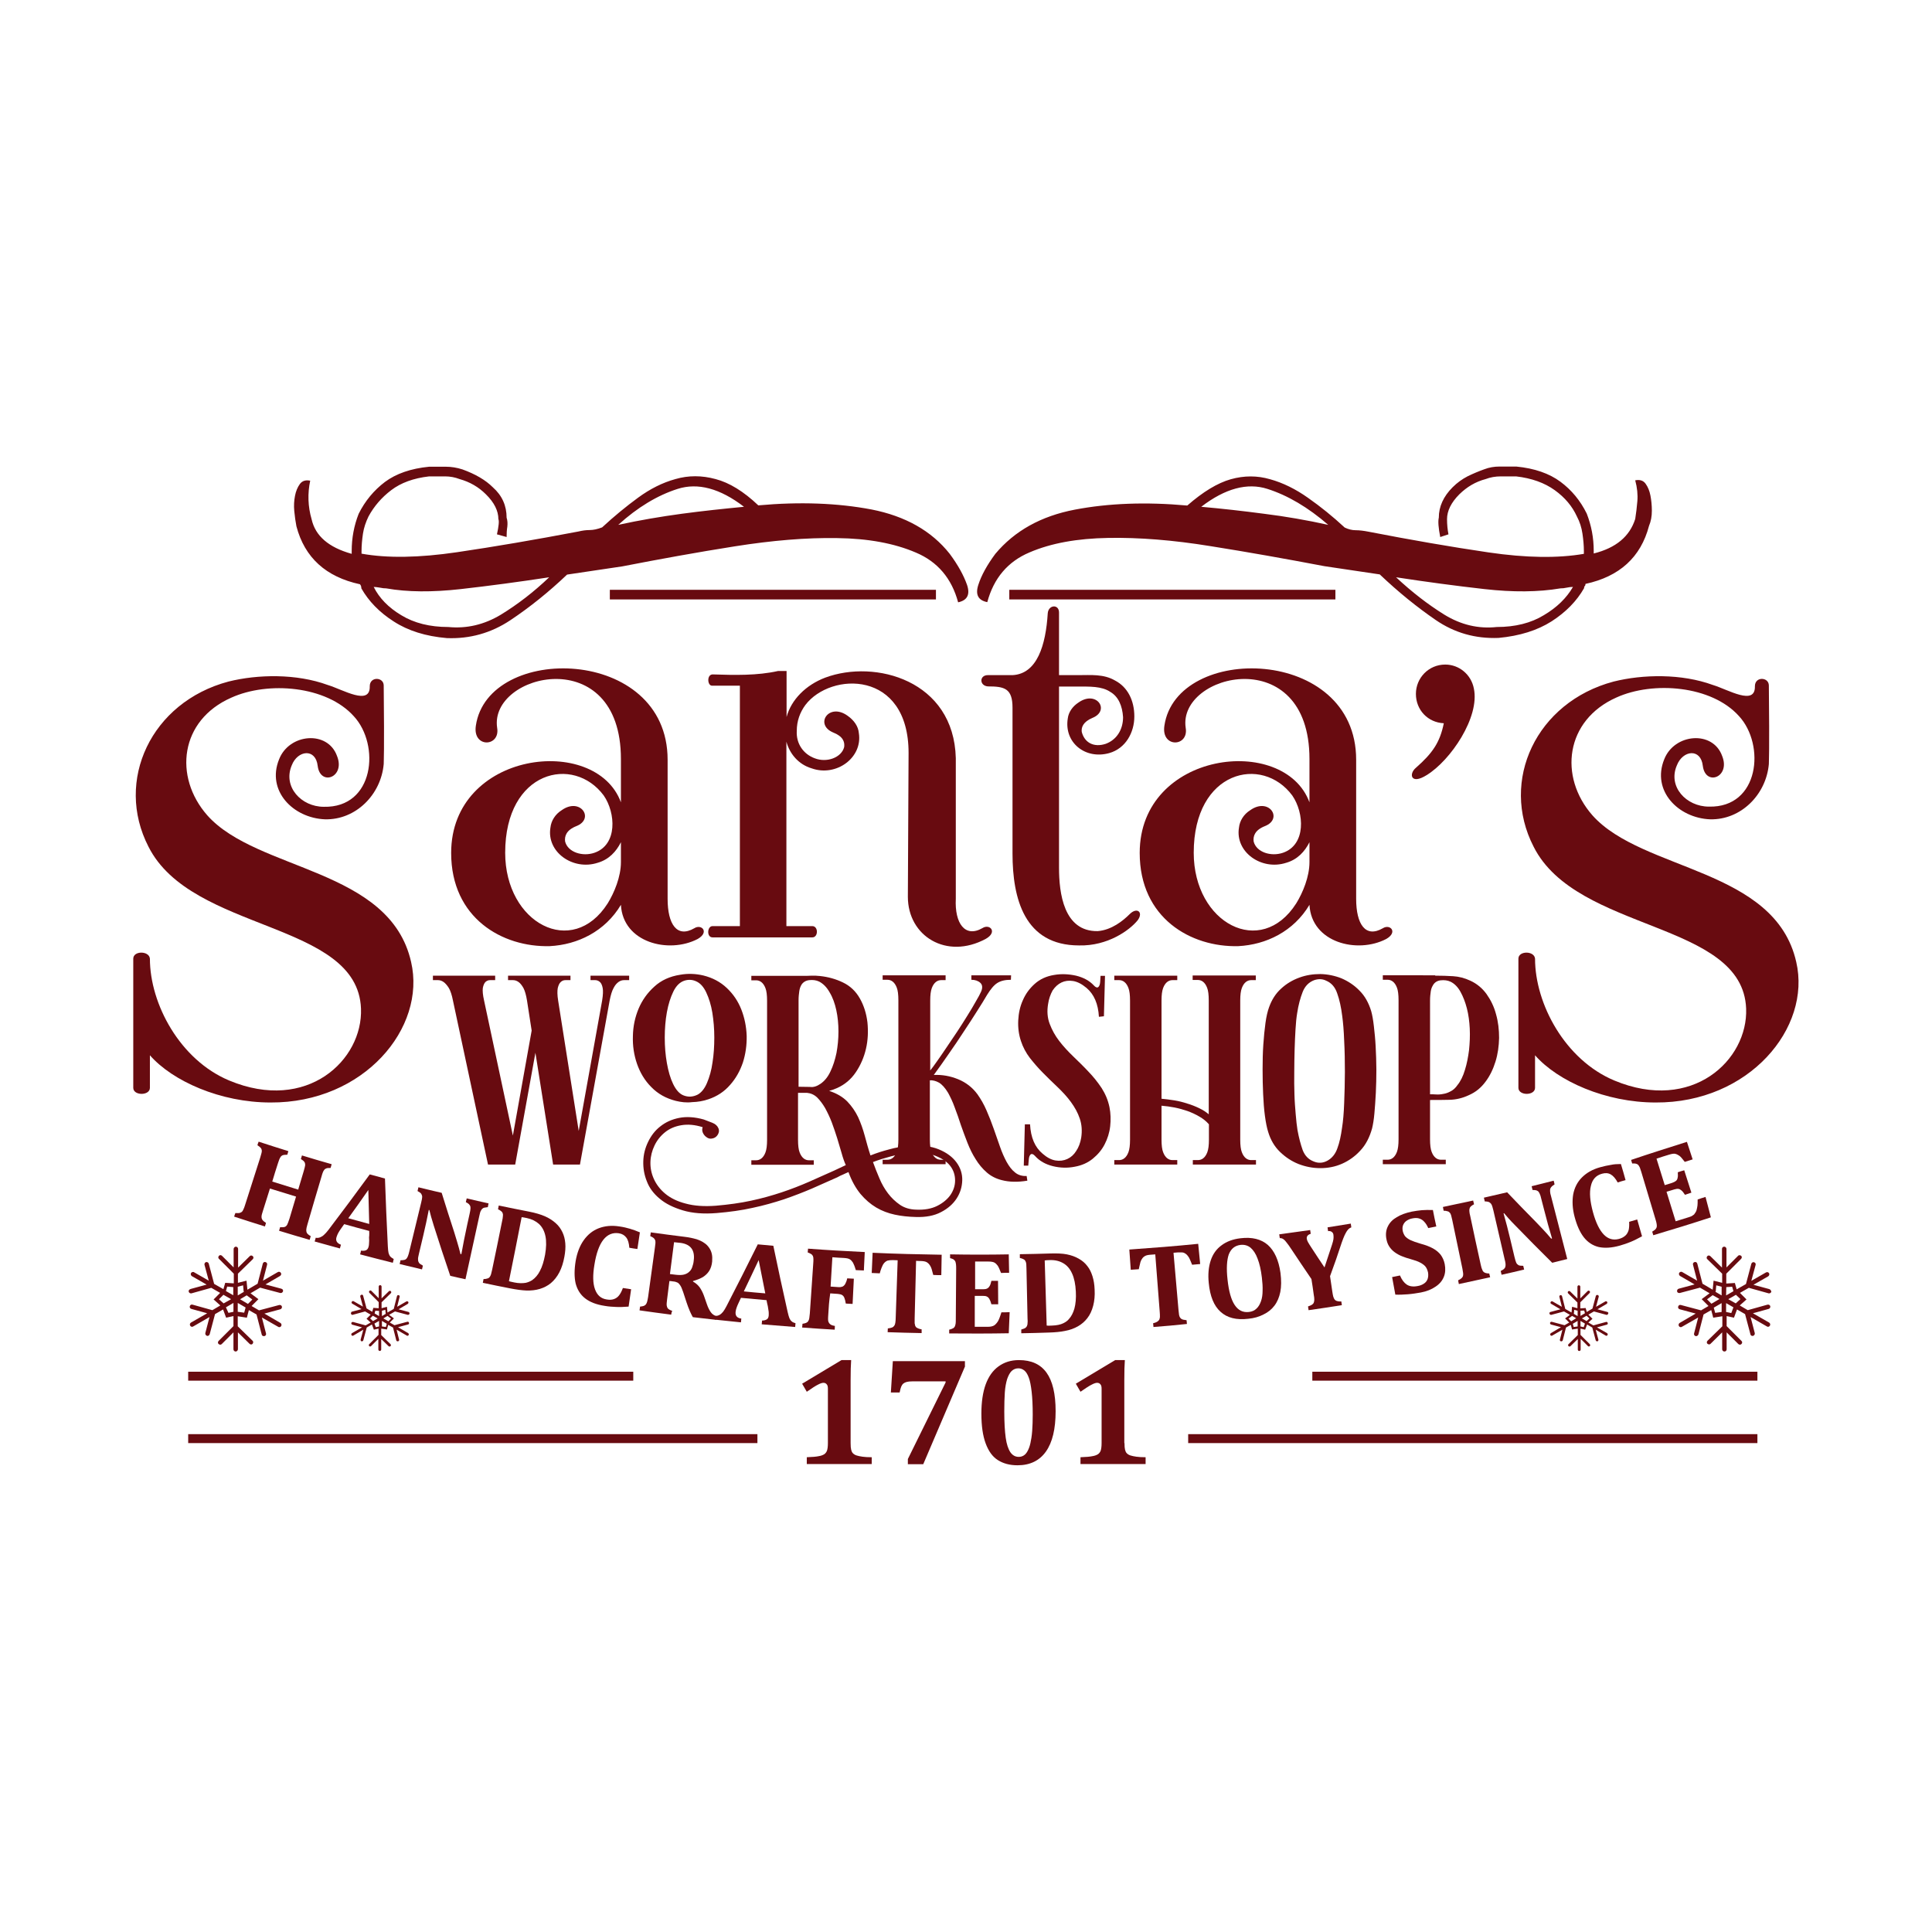 <?xml version="1.0" encoding="utf-8"?>
<!-- Generator: Adobe Illustrator 22.0.0, SVG Export Plug-In . SVG Version: 6.00 Build 0)  -->
<svg version="1.1" id="Layer_1" xmlns="http://www.w3.org/2000/svg" xmlns:xlink="http://www.w3.org/1999/xlink" x="0px" y="0px"
	 viewBox="0 0 1080 1080" style="enable-background:new 0 0 1080 1080;" xml:space="preserve">
<style type="text/css">
	.st0{fill:#680B10;}
</style>
<g>
	<g>
		<g>
			<path class="st0" d="M556.4,309.6c10.8-12.9,25.6-21.1,44.4-24.7c18.8-3.6,39.8-4.4,62.9-2.3c8.8-7.7,16.9-12.6,24.3-14.7
				c7.5-2.1,14.8-2.1,22,0c7.2,2,14.3,5.5,21.2,10.4c7,4.9,13.8,10.4,20.5,16.6c2.1,1,4.1,1.5,6.2,1.5c2.1,0,4.4,0.3,7,0.8
				c23.7,4.6,46.1,8.5,67.2,11.6c21.1,3.1,38.9,3.3,53.3,0.8V308c0-3.1-0.3-6.3-0.8-9.7c-0.5-3.4-1.5-6.6-3.1-9.6
				c-2.6-5.7-6.7-10.6-12.4-14.7c-5.7-4.1-12.9-6.7-21.6-7.7c-2.6,0-5.4,0-8.5,0c-3.1,0-5.9,0.5-8.5,1.5c-5.7,1.5-10.5,4.4-14.7,8.5
				c-4.6,4.6-6.9,9.3-6.9,13.9c0,3.1,0.3,5.9,0.8,8.5l-4.6,1.5c-1-5.1-1.3-8.8-0.8-10.8c0-6.2,2.6-11.9,7.7-17
				c2.6-2.6,5.4-4.6,8.5-6.2c3.1-1.5,6.2-2.8,9.3-3.9c2.6-1,5.4-1.5,8.5-1.5c3.1,0,6.2,0,9.3,0c10.3,1,18.5,3.9,24.7,8.5
				c6.2,4.6,11.1,10.5,14.7,17.8c2.6,6.7,3.9,13.6,3.9,20.8v1.5c12.4-3.1,20.1-9.5,23.2-19.3c0.5-3.1,0.9-6.5,1.2-10
				c0.3-3.6-0.1-7.5-1.2-11.6c2.6-0.5,4.5,0.1,5.8,1.9c1.3,1.8,2.2,4,2.7,6.6c0.5,2.6,0.8,5.4,0.8,8.5c0,3.1-0.5,5.9-1.6,8.5
				c-4.6,17.5-16.5,28.3-35.5,32.4c0,0.5-0.1,0.9-0.4,1.2c-0.3,0.3-0.4,0.6-0.4,1.2c-4.1,7.2-10.2,13.4-18.1,18.5
				c-8,5.1-17.9,8.2-29.7,9.3c-12.9,0.5-24.6-2.8-35.1-10c-10.5-7.2-21-15.7-31.3-25.5l-30.9-4.6c-21.6-4.1-42.9-7.9-63.7-11.2
				c-20.9-3.4-39.9-4.9-57.2-4.6c-17.3,0.3-31.9,2.9-44,8.1c-12.1,5.1-20,14.4-23.6,27.8c-5.1-1-6.8-4.2-5-9.7
				C548.6,321.6,551.8,315.8,556.4,309.6z M879.3,328.1c-1,0-2.2,0.1-3.5,0.4c-1.3,0.3-2.4,0.4-3.5,0.4c-12.4,2.1-26.5,2.2-42.5,0.4
				c-16-1.8-32.4-4-49.4-6.6c8.8,8.2,17.8,15.2,27,20.9c9.3,5.7,19,8,29.3,6.9c10.3,0,19.1-2.2,26.3-6.6
				C870.3,339.6,875.7,334.3,879.3,328.1z M564.2,329.7h182.3v5.4H564.2V329.7z M671.5,283.3c11.3,1,23,2.3,35.1,3.9
				c12.1,1.5,24.1,3.6,35.9,6.2c-11.3-9.8-22.7-16.5-34-20.1C697.3,269.7,684.9,273,671.5,283.3z M530.9,309.6
				c4.6,6.2,7.8,12,9.7,17.4c1.8,5.4,0.1,8.6-5,9.7c-3.6-13.4-11.5-22.7-23.6-27.8c-12.1-5.2-26.8-7.9-44-8.1
				c-17.3-0.3-36.3,1.3-57.2,4.6c-20.9,3.3-41.8,7.1-62.9,11.2l-30.9,4.6c-10.3,9.8-20.9,18.3-31.7,25.5
				c-10.8,7.2-22.7,10.5-35.5,10c-11.8-1-21.7-4.1-29.7-9.3c-8-5.1-14-11.3-18.1-18.5c0-1-0.3-1.8-0.8-2.3
				c-19-4.1-30.9-14.9-35.5-32.4c-0.5-2.6-0.9-5.4-1.2-8.5c-0.3-3.1-0.1-5.9,0.4-8.5c0.5-2.6,1.4-4.8,2.7-6.6
				c1.3-1.8,3.2-2.4,5.8-1.9c-1.5,7.2-1.3,14.4,0.8,21.6c2.1,9.3,9.5,15.7,22.4,19.3V308c0-7.2,1.3-14.2,3.9-20.8
				c3.6-7.2,8.5-13.1,14.7-17.8c6.2-4.6,14.4-7.5,24.7-8.5c3.1,0,6.2,0,9.3,0s6.2,0.5,9.3,1.5c7.2,2.6,12.9,5.9,17,10
				c5.2,4.6,7.7,10.3,7.7,17c0.5,1.5,0.6,3.2,0.4,5c-0.3,1.8-0.4,3.7-0.4,5.8l-5.4-1.5c1-4.6,1.3-7.5,0.8-8.5c0-4.6-2.3-9.3-7-13.9
				c-4.1-4.1-9-6.9-14.7-8.5c-2.6-1-5.3-1.5-8.1-1.5c-2.8,0-5.8,0-8.9,0c-8.8,1-15.8,3.6-21.2,7.7c-5.4,4.1-9.6,9-12.7,14.7
				c-1.5,3.1-2.6,6.3-3.1,9.6c-0.5,3.4-0.8,6.6-0.8,9.7v1.5c14.4,2.6,32.2,2.3,53.3-0.8c21.1-3.1,43.8-7,68-11.6
				c2.1-0.5,4.1-0.8,6.2-0.8c2.1,0,4.4-0.5,7-1.5c6.7-6.2,13.4-11.7,20.1-16.6c6.7-4.9,13.6-8.4,20.9-10.4c7.2-2.1,14.7-2.1,22.4,0
				c7.7,2,15.7,6.9,23.9,14.7c23.2-2.1,44.3-1.3,63.3,2.3C506,288.5,520.7,296.7,530.9,309.6z M523.2,329.7v5.4H340.9v-5.4H523.2z
				 M415.9,283.3c-13.4-10.3-25.8-13.6-37.1-10c-11.3,3.6-22.4,10.3-33.2,20.1c11.9-2.6,23.7-4.6,35.5-6.2
				C393,285.6,404.5,284.4,415.9,283.3z M208.9,328.1c3.1,6.2,8.2,11.5,15.4,15.8c7.2,4.4,16,6.6,26.3,6.6c10.3,1,20.1-1.3,29.4-6.9
				c9.3-5.7,18.3-12.6,27-20.9c-17,2.6-33.5,4.8-49.4,6.6c-16,1.8-29.9,1.7-41.7-0.4c-1,0-2.2-0.1-3.5-0.4
				C211.1,328.3,209.9,328.1,208.9,328.1z"/>
		</g>
	</g>
	<g>
		<g>
			<path class="st0" d="M336.6,559.3c0.5-3.1,0.6-5.5,0.3-7c-0.3-1.6-0.8-2.7-1.6-3.4c-0.8-0.7-1.7-1-2.6-1c-1,0-1.9,0-2.6,0v-2.5
				h21.6v2.5c-0.8,0-1.7,0-2.8,0c-1.1,0-2.1,0.3-3.1,1c-1,0.7-2,1.8-2.8,3.4c-0.9,1.6-1.6,3.9-2.2,7L324.2,651h-15l-9.9-62.5
				L288,651h-15.2l-19.6-91.7c-0.6-3.1-1.4-5.5-2.3-7c-1-1.6-2-2.7-3-3.4c-1-0.7-2.1-1-3.1-1c-1.1,0-2,0-2.8,0v-2.5h34.8v2.5
				c-0.9,0-1.8,0-2.8,0c-1,0-1.8,0.3-2.6,1c-0.7,0.7-1.2,1.8-1.5,3.4c-0.2,1.6,0,3.9,0.7,7l16.1,75.5l10.5-58.7l-2.6-16.8
				c-0.5-3.1-1.2-5.5-2-7c-0.9-1.6-1.8-2.7-2.8-3.4c-1-0.7-2-1-3.1-1c-1,0-1.9,0-2.7,0v-2.5h34.9v2.5c-0.9,0-1.8,0-2.8,0
				c-1,0-1.8,0.3-2.6,1c-0.8,0.7-1.3,1.8-1.7,3.4c-0.3,1.6-0.3,3.9,0.2,7l11.5,72.9L336.6,559.3z"/>
		</g>
		<g>
			<path class="st0" d="M377.8,615.4c-5.5-1.4-10-3.9-13.7-7.7c-3.7-3.7-6.3-8.1-8-13c-1.7-4.9-2.5-10.1-2.3-15.6
				c0.1-5.5,1.2-10.5,3.2-15.3c2-4.7,4.9-8.8,8.8-12.3c3.8-3.5,8.6-5.7,14.4-6.6c4.4-0.8,8.7-0.6,13,0.4c5.2,1.3,9.5,3.6,13.1,7
				c3.6,3.4,6.3,7.4,8.1,12c1.8,4.6,2.8,9.5,3,14.7c0.1,5.2-0.6,10.2-2.1,14.9c-1.6,4.7-3.9,8.9-7.2,12.6c-3.2,3.7-7.3,6.4-12.1,8
				c-2.9,1-5.9,1.5-9.1,1.6C383.7,616.5,380.7,616.1,377.8,615.4z M507.9,640.6c6.9-0.6,12.6,0.1,16.9,1.9c4.4,1.8,7.7,4.3,9.9,7.3
				c2.2,3,3.3,6.4,3.2,10c-0.1,3.6-1.1,7-3.1,10.1c-2,3.1-4.9,5.7-8.8,7.7c-3.8,2-8.5,2.9-14.1,2.7c-4.1-0.1-8-0.5-11.7-1.3
				c-3.7-0.8-7.2-2.1-10.4-4s-6.1-4.4-8.8-7.6c-2.6-3.2-4.9-7.2-6.7-12.2c-1.1,0.5-2.1,0.9-3.1,1.4c-1,0.4-2.1,0.9-3.1,1.5
				c-4.6,2-9.3,4.1-14.2,6.3c-4.9,2.1-10.1,4.1-15.6,6c-5.5,1.8-11.4,3.5-17.6,4.8c-6.2,1.4-12.9,2.3-20,2.9
				c-7.4,0.6-13.7,0.1-19-1.5c-5.3-1.6-9.6-3.7-12.9-6.5c-3.4-2.8-5.8-6-7.2-9.7c-1.5-3.7-2.1-7.4-2-11.2c0.1-3.8,1-7.4,2.7-10.9
				c1.7-3.5,3.9-6.4,6.9-8.7c2.9-2.3,6.4-3.9,10.5-4.7c4.1-0.8,8.7-0.5,13.7,0.9c1.4,0.5,2.9,1.1,4.7,1.8c1.8,0.7,2.9,1.7,3.5,3.1
				c0.4,0.9,0.4,1.8,0.1,2.6c-0.3,0.9-0.8,1.6-1.5,2.2c-0.7,0.6-1.6,0.9-2.6,1c-1,0.1-1.9-0.2-2.9-1c-0.8-0.6-1.4-1.4-1.8-2.3
				c-0.4-1-0.5-2-0.1-3.1c-4.4-1.4-8.3-1.7-11.9-1.1c-3.6,0.6-6.6,1.9-9.1,3.9c-2.5,2-4.5,4.5-5.9,7.4c-1.4,2.9-2.2,6-2.3,9.2
				c-0.1,3.2,0.5,6.4,1.9,9.5c1.4,3.1,3.5,5.9,6.4,8.3c2.9,2.4,6.7,4.3,11.4,5.5c4.7,1.3,10.3,1.7,16.9,1.2c7-0.6,13.6-1.5,19.6-2.8
				c6.1-1.3,11.8-2.9,17.2-4.7c5.4-1.8,10.5-3.8,15.3-5.9c4.8-2.1,9.5-4.2,13.9-6.2l6.6-3.1c-0.8-1.8-1.6-4-2.3-6.6
				c-0.8-2.7-1.6-5.5-2.5-8.4c-0.9-2.9-1.9-5.8-3-8.8c-1.1-2.9-2.4-5.6-3.7-8c-1.4-2.4-2.9-4.4-4.5-6c-1.7-1.6-3.6-2.4-5.7-2.6h-5
				v26.3c0,3.1,0.3,5.5,0.9,7c0.6,1.6,1.4,2.7,2.3,3.4c0.9,0.7,1.9,1,2.9,1c1,0,1.9,0,2.7,0v2.5H420v-2.5c0.8,0,1.7,0,2.7,0
				c1,0,2-0.3,2.9-1c0.9-0.7,1.7-1.8,2.3-3.4c0.6-1.6,0.9-3.9,0.9-7v-77.8c0-3.1-0.3-5.5-0.9-7c-0.6-1.6-1.4-2.7-2.3-3.4
				c-0.9-0.7-1.9-1-2.9-1c-1,0-1.9,0-2.7,0v-2.5h29.2c1.6,0,3.1,0,4.6-0.1c1.5,0,3,0,4.6,0.2c4.6,0.5,8.9,1.7,12.8,3.6
				c4,1.9,7.2,4.9,9.5,9c2.2,3.9,3.6,8.3,4.2,13.3c0.5,5,0.3,9.9-0.8,14.7c-1.1,4.8-3,9.2-5.7,13.2c-2.7,4-6.2,6.9-10.4,8.8
				c-1.5,0.7-3,1.2-4.5,1.6c4.2,1.4,7.5,3.3,10.1,5.9c2.5,2.6,4.5,5.5,6.1,8.8c1.5,3.3,2.7,6.7,3.7,10.4c1,3.7,2,7.4,3.2,11
				c3.5-1.4,7-2.5,10.5-3.4C500.6,641.5,504.2,640.9,507.9,640.6z M382.6,548.2c-2.5,0.8-4.6,2.8-6.2,6.1c-1.6,3.3-2.8,7.1-3.6,11.5
				c-0.8,4.4-1.2,9.2-1.2,14.2c0,5.1,0.4,9.8,1.2,14.3c0.8,4.5,1.9,8.4,3.5,11.7c1.6,3.3,3.5,5.4,5.7,6.3c2.7,1.1,5.4,0.9,8-0.4
				c2-1.1,3.8-3.2,5.2-6.5c1.4-3.3,2.5-7.1,3.1-11.5c0.7-4.4,1-9,1-13.9c0-4.9-0.4-9.5-1.1-13.9c-0.7-4.3-1.9-8.1-3.4-11.3
				c-1.5-3.2-3.4-5.3-5.8-6.3C387,547.6,384.8,547.5,382.6,548.2z M458.6,605.9c2.2-1.5,4.1-3.7,5.6-6.9c1.5-3.1,2.6-6.6,3.4-10.4
				c0.7-3.8,1.1-7.8,1.1-12c0-4.2-0.4-8.2-1.2-11.9c-0.8-3.7-2-7.1-3.7-9.9c-1.6-2.9-3.6-4.9-5.9-6.1c-1.7-0.8-3.5-1-5.5-0.8
				c-2,0.2-3.6,1.2-4.5,2.8c-0.5,0.9-0.9,2-1.1,3.4c-0.2,1.4-0.4,3.1-0.4,5.1v48.3c2.1,0,4.3,0.1,6.4,0.1
				C454.7,607.9,456.7,607.2,458.6,605.9z M512.2,676.2c4.6,0.2,8.5-0.5,11.7-2.1c3.2-1.6,5.7-3.7,7.4-6.1c1.7-2.5,2.6-5.2,2.6-8.1
				c0-2.9-0.8-5.6-2.6-8c-1.8-2.4-4.6-4.3-8.4-5.8c-3.8-1.5-8.6-1.9-14.5-1.5c-3.5,0.3-6.9,0.9-10.3,1.8c-3.4,0.9-6.7,1.9-10.1,3.2
				c1.1,3,2.3,6.1,3.6,9.1c1.3,3.1,2.9,5.9,4.8,8.4c1.9,2.5,4.1,4.6,6.7,6.4C505.6,675.2,508.6,676.1,512.2,676.2z"/>
		</g>
		<g>
			<path class="st0" d="M528.8,547.9c-0.8,0-1.7,0-2.7,0s-2,0.3-2.9,1c-0.9,0.7-1.7,1.8-2.3,3.4c-0.6,1.6-0.9,3.9-0.9,7v39.1
				c0.9-1.1,2.1-2.7,3.7-5c1.6-2.3,3.4-4.8,5.3-7.7c1.9-2.8,3.9-5.8,6-8.9c2-3.1,4-6.1,5.8-9.1c1.8-2.9,3.4-5.5,4.7-7.9
				c1.4-2.3,2.3-4.1,2.9-5.4c1-2.2,0.8-3.9-0.4-5c-1.2-1.1-2.9-1.7-5-1.7v-2.5h22.2l-0.1,2.5c-3.2,0-5.7,0.6-7.6,1.8
				c-1.9,1.2-3.7,3.4-5.7,6.6c-1.5,2.5-3.3,5.6-5.6,9.1c-2.3,3.6-4.7,7.4-7.4,11.4c-2.6,4-5.4,8.2-8.3,12.3c-2.9,4.2-5.7,8.2-8.5,12
				c4.7-0.2,9.2,0.6,13.6,2.4c4.4,1.8,8,4.6,10.8,8.4c1.9,2.7,3.7,5.8,5.1,9.1c1.5,3.4,2.8,6.8,4,10.2c1.2,3.5,2.4,6.8,3.5,10
				c1.1,3.2,2.4,6.1,3.7,8.5c1.4,2.5,2.9,4.5,4.7,5.9c1.8,1.5,4,2.1,6.5,2l0.4,2.6c-5.4,0.9-10.1,0.8-14.3-0.3
				c-3.2-0.8-6-2.2-8.4-4.3c-2.4-2.1-4.5-4.6-6.2-7.4c-1.8-2.8-3.3-5.9-4.6-9.2c-1.3-3.3-2.5-6.6-3.7-10c-1.1-3.4-2.2-6.6-3.4-9.7
				c-1.1-3.1-2.4-5.8-3.7-8.2c-1.7-2.8-3.4-4.7-5.1-5.7c-1.8-1-3.5-1.4-5.1-1.3v33c0,3.1,0.3,5.5,0.9,7c0.6,1.6,1.4,2.7,2.3,3.4
				c0.9,0.7,1.9,1,2.9,1s1.9,0,2.7,0v2.5h-35.2v-2.5c0.8,0,1.7,0,2.7,0c1,0,2-0.3,2.9-1c0.9-0.7,1.7-1.8,2.3-3.4
				c0.6-1.6,0.9-3.9,0.9-7v-77.8c0-3.1-0.3-5.5-0.9-7c-0.6-1.6-1.4-2.7-2.3-3.4c-0.9-0.7-1.9-1-2.9-1c-1,0-1.9,0-2.7,0v-2.5h35.2
				V547.9z"/>
		</g>
		<g>
			<path class="st0" d="M585.9,561.2c-0.7,4.1-0.4,7.8,0.9,11.2c1.3,3.4,3,6.5,5.3,9.5c2.3,3,4.9,5.8,7.8,8.6
				c2.9,2.8,5.8,5.6,8.5,8.5c2.8,2.9,5.2,5.9,7.4,9.2c2.1,3.3,3.6,6.8,4.4,10.7c0.7,3.5,0.8,7.1,0.4,10.7c-0.4,3.6-1.5,7-3.1,10.1
				c-1.6,3.1-3.8,5.7-6.6,8c-2.8,2.3-6.2,3.8-10.1,4.5c-4,0.8-8.1,0.7-12.2-0.3c-4.1-1-7.5-2.9-10-5.7c-0.9-1-1.7-1.3-2.3-1
				c-0.7,0.5-1.1,1.5-1.2,3c-0.1,1.5-0.2,2.7-0.3,3.4h-2.5l0.6-23.1h2.9c0.4,7.4,2.7,12.8,7,16.4c2.4,2.1,4.8,3.4,7.2,3.8
				c2.4,0.4,4.6,0.1,6.6-0.8c2-0.9,3.7-2.4,5-4.5c1.4-2.1,2.3-4.5,2.8-7.4c0.6-3.9,0.3-7.5-0.8-10.7c-1.1-3.3-2.8-6.3-4.9-9.2
				c-2.1-2.9-4.6-5.6-7.4-8.3c-2.8-2.6-5.5-5.3-8.2-8c-2.7-2.7-5.1-5.5-7.4-8.4c-2.2-2.9-3.9-6.1-5-9.5c-1.2-3.6-1.7-7.4-1.5-11.5
				c0.2-4,1-7.8,2.6-11.3c1.5-3.5,3.7-6.5,6.6-9.1c2.9-2.6,6.5-4.3,10.9-5c4-0.7,8.1-0.5,12.2,0.4c4.1,1,7.5,2.8,10,5.5
				c0.9,1,1.7,1.3,2.3,1c0.7-0.5,1.1-1.5,1.2-3c0.1-1.5,0.2-2.7,0.2-3.4h2.5l-0.6,22.6l-2.8,0.3c-0.4-7.2-2.7-12.6-7-16.2
				c-2.5-2.1-5-3.4-7.4-3.8c-2.4-0.4-4.6-0.1-6.5,0.8c-1.9,0.9-3.6,2.4-5,4.5C587.2,555.9,586.3,558.4,585.9,561.2z"/>
		</g>
		<g>
			<path class="st0" d="M702.1,547.9c-0.8,0-1.7,0-2.7,0c-1,0-2,0.3-2.9,1c-0.9,0.7-1.7,1.8-2.3,3.4c-0.6,1.6-0.9,3.9-0.9,7v77.8
				c0,3.1,0.3,5.5,0.9,7c0.6,1.6,1.4,2.7,2.3,3.4c0.9,0.7,1.9,1,2.9,1c1,0,1.9,0,2.7,0v2.5h-35.3v-2.5c0.8,0,1.7,0,2.8,0
				c1.1,0,2.1-0.3,3-1c0.9-0.7,1.7-1.8,2.3-3.4c0.6-1.6,0.9-3.9,0.9-7v-8.6c-1.5-1.7-3.2-3.1-5.3-4.3c-2-1.2-4.2-2.2-6.6-3.1
				c-2.3-0.8-4.8-1.5-7.3-2c-2.5-0.5-5-0.8-7.3-1v19c0,3.1,0.3,5.5,0.9,7c0.6,1.6,1.4,2.7,2.3,3.4c0.9,0.7,1.9,1,2.9,1
				c1,0,1.9,0,2.7,0v2.5h-35.2v-2.5c0.8,0,1.7,0,2.7,0c1,0,2-0.3,2.9-1c0.9-0.7,1.7-1.8,2.3-3.4c0.6-1.6,0.9-3.9,0.9-7v-77.8
				c0-3.1-0.3-5.5-0.9-7c-0.6-1.6-1.4-2.7-2.3-3.4c-0.9-0.7-1.9-1-2.9-1c-1,0-1.9,0-2.7,0v-2.5h35.2v2.5c-0.8,0-1.7,0-2.7,0
				c-1,0-2,0.3-2.9,1c-0.9,0.7-1.7,1.8-2.3,3.4c-0.6,1.6-0.9,3.9-0.9,7v54.9c2.2,0.2,4.6,0.5,7.1,0.9c2.5,0.4,4.9,1,7.3,1.8
				c2.4,0.7,4.6,1.6,6.7,2.6c2.1,1,3.9,2.2,5.3,3.4v-63.7c0-3.1-0.3-5.5-0.9-7c-0.6-1.6-1.4-2.7-2.3-3.4c-0.9-0.7-1.9-1-3-1
				c-1.1,0-2,0-2.8,0v-2.5h35.3V547.9z"/>
		</g>
		<g>
			<path class="st0" d="M767,630.8c-1.4,5-3.5,9.1-6.5,12.3c-3,3.3-6.4,5.7-10.2,7.4c-3.8,1.7-7.9,2.5-12.2,2.5
				c-4.3,0-8.3-0.8-12.2-2.3c-3.8-1.5-7.3-3.8-10.4-6.8c-3.1-3-5.3-6.8-6.6-11.2c-0.7-2.2-1.3-5.2-1.8-8.9c-0.5-3.7-0.8-7.8-1-12.2
				c-0.2-4.4-0.3-9-0.3-13.8c0-4.8,0.1-9.4,0.4-13.8c0.3-4.4,0.7-8.5,1.2-12.1c0.5-3.7,1.2-6.6,2-8.8c1.5-4.2,3.7-7.7,6.7-10.4
				c3-2.8,6.4-4.8,10.2-6.2c3.8-1.4,7.7-2,11.8-2c4.1,0.1,8,0.9,11.8,2.4c3.7,1.6,7.1,3.8,10.1,6.9c3,3,5.1,6.8,6.5,11.4
				c0.6,2.1,1.1,4.9,1.5,8.4c0.4,3.5,0.8,7.3,1,11.4c0.2,4.1,0.4,8.4,0.4,12.9c0,4.5-0.1,8.8-0.3,13c-0.2,4.2-0.5,8-0.8,11.5
				C768,625.9,767.5,628.7,767,630.8z M741.3,548.2c-2-1-4.2-1.1-6.6-0.3c-3,1.1-5.2,3.3-6.5,6.6c-1.3,3.3-2.4,7.3-3.1,12
				c-0.4,2.4-0.7,5.4-0.9,8.9c-0.2,3.5-0.4,7.3-0.5,11.3c-0.1,4-0.2,8.2-0.2,12.5c-0.1,4.3,0,8.4,0.1,12.4c0.1,4,0.4,7.7,0.7,11.2
				c0.3,3.5,0.6,6.5,1,8.9c0.8,4.4,1.8,8.1,2.9,11.2c1.2,3.1,3.2,5.2,6,6.3c2.7,1.2,5.4,1,7.9-0.4c2.5-1.4,4.4-3.7,5.5-6.9
				c1.2-3.2,2-7,2.6-11.4c0.6-3.7,1-8.3,1.2-13.9c0.2-5.6,0.4-11.4,0.4-17.4c0-6-0.1-11.8-0.4-17.4c-0.2-5.6-0.6-10.2-1.1-13.9
				c-0.6-4.8-1.5-9-2.8-12.6C746.3,551.7,744.2,549.4,741.3,548.2z"/>
		</g>
		<g>
			<path class="st0" d="M802.3,545.4c3.5,0,6.8,0.1,10,0.3c3.2,0.2,6.4,1,9.6,2.5c3.7,1.7,6.7,4.2,9.1,7.5c2.4,3.4,4.2,7.1,5.3,11.3
				c1.2,4.2,1.7,8.6,1.7,13.2c-0.1,4.6-0.7,9-2,13.2c-1.3,4.2-3.1,8-5.6,11.3c-2.5,3.4-5.6,5.9-9.3,7.5c-3.6,1.7-7.2,2.5-10.7,2.6
				c-3.6,0.1-7.2,0.1-11,0.1v22c0,3.1,0.3,5.5,0.9,7c0.6,1.6,1.4,2.7,2.3,3.4c0.9,0.7,1.9,1,2.9,1s1.9,0,2.7,0v2.5h-35.2v-2.5
				c0.8,0,1.7,0,2.7,0c1,0,2-0.3,2.9-1c0.9-0.7,1.7-1.8,2.3-3.4c0.6-1.6,0.9-3.9,0.9-7v-77.8c0-3.1-0.3-5.5-0.9-7
				c-0.6-1.6-1.4-2.7-2.3-3.4c-0.9-0.7-1.9-1-2.9-1c-1,0-1.9,0-2.7,0v-2.5H802.3z M799.4,611.7c0.9,0,2,0,3.3,0.1
				c1.3,0.1,2.7,0,4.1-0.3c1.4-0.2,2.8-0.7,4.2-1.5c1.4-0.7,2.7-1.9,3.7-3.4c1.8-2.2,3.2-5.1,4.2-8.5c1.1-3.5,1.8-7.2,2.3-11.1
				c0.4-3.9,0.6-7.9,0.4-12c-0.2-4-0.7-7.8-1.6-11.3c-0.9-3.5-2.1-6.6-3.6-9.3c-1.5-2.7-3.3-4.5-5.5-5.6c-1.7-0.8-3.5-1-5.5-0.8
				c-2,0.2-3.6,1.2-4.5,3c-0.5,0.8-0.9,1.9-1.1,3.2c-0.2,1.4-0.4,3.1-0.4,5.1V611.7z"/>
		</g>
	</g>
	<g>
		<g>
			<path class="st0" d="M115.9,455.8c27.9,31.3,102,29.4,113.9,81.9c8.6,36.9-26.4,78.9-78.6,78.6c-27.9,0-54.7-11.9-67.4-26.4v18.2
				c0,4.5-9.3,4.5-9.3,0v-72.2c0-4.5,8.9-4.5,9.3,0c0,25.3,16.8,56.6,44.3,68.1c43.6,18.2,74.8-11.5,73.7-40.2
				c-1.9-49.1-94.6-42.4-118.8-90.5c-19-36.9,1.5-80.8,44.7-92.3c16.4-4.1,38-4.5,55.5,1.9c8.6,2.6,23.8,11.9,23.5,0.7
				c0-5.6,7.8-5.2,7.8-0.4c0.4,38.7,0,41.3,0,43.9c-1.5,17.1-15.6,31.3-32.8,30.9c-17.9-0.7-32.8-16-25.7-33.5
				c5.6-14.5,27.2-16.4,32.4-1.9c4.8,11.9-9.3,17.1-10.8,5.6c-1.1-10.1-11.2-8.9-14.5-0.4C158,439.8,168.4,451,181,451
				c28.3,0.7,31.6-34.6,16.8-50.6c-15.3-17.1-48-19.7-68.5-10.4C100.6,402.6,96.9,434.2,115.9,455.8z"/>
		</g>
		<g>
			<path class="st0" d="M347.1,505.8c-8.9,14.9-24.2,22.3-39.8,23.1c-26.4,0.7-55.1-15.6-55.1-52.1c0-57,80.8-66.6,94.9-28.3v-24.2
				c0-65.5-73.7-48-69.2-17.5c1.9,10.8-13.8,11.5-11.9-1.1c6.7-46.2,107.2-44.7,107.2,19v77.8c0,14.1,5.2,22,14.9,16.4
				c4.1-2.6,8.6,2.2,1.9,6C373.9,533.3,348.2,527,347.1,505.8z M347.1,470.8c-2.6,5.2-6.7,9.7-13,11.5c-13.8,4.5-28.7-6-26.4-19.7
				c0.4-3.7,2.6-7.4,6.3-9.7c10.4-7.4,18.6,4.8,8.2,8.9c-5.6,2.2-6.7,5.6-6.3,8.6c1.5,6,9.7,8.6,16.4,6.3c13-4.5,11.9-22.3,5.2-32
				c-16.8-22.7-55.1-14.1-55.1,32c0,39.5,37.6,59.2,57.3,28.3c3.7-6,7.4-14.9,7.4-23.1V470.8z"/>
		</g>
		<g>
			<path class="st0" d="M507.5,501.3l0.4-80.4c0-46.5-43.6-45.4-57.7-26.8c-3,4.1-4.8,8.9-4.8,14.5c-0.4,7.1,3.7,13,10.1,15.3
				c6.7,2.6,14.9-0.4,16.4-6.3c0.4-3-0.7-6-6.3-8.2c-10.4-4.5-2.2-16.8,8.2-9.3c3.7,2.6,6,6,6.3,9.7c2.2,13.8-12.7,24.6-26.4,19.7
				c-7.4-2.2-12.3-8.2-14.1-14.9v103.1h14.5c3.4,0,3.4,6.3,0,6.3h-55.8c-3.4,0-3-6.3,0-6.3h15.3V383.3h-15.6c-2.6,0-3-6.3,0.4-6.3
				c12.3,0.4,24.9,0.7,36.5-1.9h4.8v25.7c2.6-9.7,10.8-17.9,21.6-22c27.9-10.4,71.9,1.5,73,45v78.6c-0.7,13.8,5.2,22,14.9,16.4
				c4.1-2.6,8.6,2.2,1.9,6C529.1,536.7,507.5,523.3,507.5,501.3z"/>
		</g>
		<g>
			<path class="st0" d="M631.5,511c4.1-4.1,7.8-1.1,4.5,3.4c-4.5,5.6-16.8,14.5-32.8,14.1c-30.5,0-37.2-26.1-37.2-51.4v-81.5
				c0-10.8-4.5-11.9-13.8-11.9c-4.8-0.4-4.8-6.3,0-6.3h4.5h9.3c13.8-0.7,18.6-16.8,19.7-34.6c0.4-4.8,6.3-5.2,6.3-0.4v35h10.8
				c7.1,0,14.1-0.7,20.5,3c7.1,3.7,10.8,11.2,10.8,20.1c0,8.9-4.8,17.9-14.1,20.5c-13.4,3.7-25.3-6-23.1-19.4c0.4-3.4,2.6-6.7,6-8.9
				c10.1-7.1,17.9,4.5,7.8,8.6c-5.2,2.2-6.3,5.2-6,7.8c1.5,6,6.7,8.9,13.4,6.7c6-2.2,9.7-7.8,9.7-14.9c-0.4-6.3-2.6-11.5-7.1-14.1
				c-4.8-3.3-11.9-3-17.9-3H592v101.3c0,14.1,2.6,35.7,21.6,35.4C621.4,519.9,627.8,514.7,631.5,511z"/>
		</g>
		<g>
			<path class="st0" d="M732,505.8c-8.9,14.9-24.2,22.3-39.8,23.1c-26.4,0.7-55.1-15.6-55.1-52.1c0-57,80.8-66.6,94.9-28.3v-24.2
				c0-65.5-73.7-48-69.2-17.5c1.9,10.8-13.8,11.5-11.9-1.1c6.7-46.2,107.2-44.7,107.2,19v77.8c0,14.1,5.2,22,14.9,16.4
				c4.1-2.6,8.6,2.2,1.9,6C758.8,533.3,733.1,527,732,505.8z M732,470.8c-2.6,5.2-6.7,9.7-13,11.5c-13.8,4.5-28.7-6-26.4-19.7
				c0.4-3.7,2.6-7.4,6.3-9.7c10.4-7.4,18.6,4.8,8.2,8.9c-5.6,2.2-6.7,5.6-6.3,8.6c1.5,6,9.7,8.6,16.4,6.3c13-4.5,11.9-22.3,5.2-32
				c-16.8-22.7-55.1-14.1-55.1,32c0,39.5,37.6,59.2,57.3,28.3c3.7-6,7.4-14.9,7.4-23.1V470.8z"/>
		</g>
		<g>
			<path class="st0" d="M797.5,433.3c-8.9,5.6-10.1-0.7-6-4.1c9.3-8.2,13.4-14.1,15.6-24.9c-8.9-0.4-15.6-7.4-15.6-16.4
				c0-8.9,7.1-16.4,16.4-16.4c7.8,0,14.5,5.6,16,13.4C827.3,400.9,810.9,425.1,797.5,433.3z"/>
		</g>
		<g>
			<path class="st0" d="M890.2,455.8c27.9,31.3,102,29.4,113.9,81.9c8.6,36.9-26.4,78.9-78.6,78.6c-27.9,0-54.7-11.9-67.4-26.4v18.2
				c0,4.5-9.3,4.5-9.3,0v-72.2c0-4.5,8.9-4.5,9.3,0c0,25.3,16.8,56.6,44.3,68.1c43.6,18.2,74.8-11.5,73.7-40.2
				c-1.9-49.1-94.6-42.4-118.8-90.5c-19-36.9,1.5-80.8,44.7-92.3c16.4-4.1,38-4.5,55.5,1.9c8.6,2.6,23.8,11.9,23.5,0.7
				c0-5.6,7.8-5.2,7.8-0.4c0.4,38.7,0,41.3,0,43.9c-1.5,17.1-15.6,31.3-32.8,30.9c-17.9-0.7-32.8-16-25.7-33.5
				c5.6-14.5,27.2-16.4,32.4-1.9c4.8,11.9-9.3,17.1-10.8,5.6c-1.1-10.1-11.2-8.9-14.5-0.4c-5.2,11.9,5.2,23.1,17.9,23.1
				c28.3,0.7,31.6-34.6,16.8-50.6c-15.3-17.1-48-19.7-68.5-10.4C875,402.6,871.2,434.2,890.2,455.8z"/>
		</g>
	</g>
	<g>
		<g>
			<path class="st0" d="M171.9,684.3c-0.5,1.6-0.7,2.7-0.7,3.3c0,0.6,0.1,1.2,0.4,1.7c0.3,0.5,1,1.1,2.1,1.7
				c-0.2,0.7-0.4,1.4-0.6,2.1c-5.7-1.7-11.4-3.3-17.1-5.1c0.2-0.7,0.4-1.4,0.6-2c1.4,0.1,2.3,0,2.7-0.2c0.5-0.2,0.9-0.6,1.2-1.1
				c0.3-0.5,0.7-1.7,1.3-3.4c1.2-4.1,2.5-8.3,3.7-12.4c-4.9-1.5-9.7-3-14.6-4.5c-1.3,4.1-2.6,8.3-3.9,12.4c-0.2,0.7-0.4,1.4-0.6,2
				c-0.2,0.6-0.2,1.2-0.2,1.6c0,0.4,0.1,0.8,0.3,1.2c0.2,0.3,0.4,0.7,0.8,1c0.4,0.3,0.9,0.7,1.4,1c-0.2,0.7-0.4,1.4-0.6,2
				c-5.7-1.8-11.5-3.6-17.2-5.5c0.2-0.7,0.4-1.4,0.7-2c0.9,0.1,1.6,0,2.1,0c0.5-0.1,1-0.3,1.4-0.6c0.4-0.3,0.7-0.8,1-1.5
				c0.3-0.6,0.6-1.4,0.9-2.4c2.8-8.9,5.7-17.7,8.5-26.6c0.3-1,0.5-1.8,0.7-2.5c0.2-0.7,0.2-1.3,0.1-1.7c-0.1-0.5-0.3-0.9-0.7-1.3
				c-0.4-0.4-0.9-0.8-1.7-1.3c0.2-0.7,0.4-1.4,0.7-2c5.5,1.8,11.1,3.6,16.6,5.3c-0.2,0.7-0.4,1.4-0.6,2c-1.2,0-2.1,0.1-2.6,0.3
				c-0.5,0.2-1,0.6-1.3,1.2c-0.4,0.6-0.8,1.6-1.3,3.2c-1.1,3.4-2.2,6.9-3.2,10.3c4.8,1.5,9.7,3,14.5,4.5c1-3.5,2.1-6.9,3.1-10.4
				c0.5-1.6,0.7-2.7,0.8-3.3c0-0.7-0.1-1.2-0.4-1.7c-0.3-0.5-1-1.1-2-1.7c0.2-0.7,0.4-1.4,0.6-2c5.5,1.7,11,3.3,16.6,4.9
				c-0.2,0.7-0.4,1.4-0.6,2.1c-1,0-1.8,0-2.3,0.2c-0.5,0.2-0.9,0.4-1.2,0.8c-0.3,0.4-0.6,0.8-0.8,1.4c-0.2,0.5-0.5,1.3-0.8,2.5
				C177.1,666.4,174.5,675.4,171.9,684.3z"/>
		</g>
		<g>
			<path class="st0" d="M206.4,688.1c-4.7-1.2-9.3-2.5-14-3.8c-0.6,0.9-1.3,1.8-1.9,2.7c-0.5,0.7-1,1.5-1.4,2.2
				c-0.4,0.7-0.7,1.5-1,2.4c-0.6,2,0.3,3.4,2.5,4.2c-0.2,0.7-0.4,1.4-0.6,2.1c-4.7-1.3-9.4-2.6-14.1-3.9c0.2-0.7,0.4-1.4,0.6-2.1
				c0.8,0.2,1.6,0.1,2.4-0.2c0.7-0.3,1.5-0.7,2.2-1.4c0.7-0.6,1.6-1.6,2.6-2.9c7.8-10.3,15.5-20.6,23-30.9c2.8,0.8,5.7,1.5,8.5,2.3
				c0.4,12.6,1,25.2,1.6,37.9c0.1,1.7,0.2,2.9,0.4,3.7c0.2,0.7,0.5,1.4,0.9,1.9c0.4,0.5,1.1,1,2,1.5c-0.2,0.7-0.3,1.4-0.5,2.1
				c-6.1-1.5-12.2-3.1-18.3-4.7c0.2-0.7,0.4-1.4,0.5-2.1c1.2,0.2,2.1,0.1,2.8-0.2c0.7-0.3,1.1-0.9,1.4-1.8c0.2-0.6,0.3-1.4,0.3-2.2
				c0.1-0.8,0.1-1.9,0-3.2C206.5,690.3,206.4,689.2,206.4,688.1z M194.7,681c3.9,1.1,7.8,2.1,11.7,3.2c-0.2-6.3-0.3-12.7-0.5-19
				C202.2,670.5,198.5,675.8,194.7,681z"/>
		</g>
		<g>
			<path class="st0" d="M273.1,672.7c-0.1,0.7-0.3,1.4-0.4,2.1c-0.9,0.1-1.6,0.2-2,0.3c-0.4,0.1-0.8,0.3-1.1,0.6
				c-0.3,0.3-0.6,0.7-0.9,1.3c-0.3,0.6-0.5,1.6-0.8,2.9c-2.6,11.7-5.1,23.5-7.7,35.2c-2.8-0.6-5.6-1.2-8.5-1.9
				c-3.2-9.3-6.2-18.6-9.2-28c-1.2-3.8-2-6.7-2.5-8.8c-0.1,0-0.2,0-0.3-0.1c-0.9,4.6-1.9,9.4-3.1,14.4c-0.8,3.4-1.6,6.8-2.4,10.1
				c-0.4,1.6-0.6,2.7-0.5,3.4c0,0.7,0.2,1.2,0.5,1.7c0.3,0.5,1.1,1,2.2,1.6c-0.2,0.7-0.3,1.4-0.5,2.1c-4.2-1-8.4-2-12.5-3
				c0.2-0.7,0.3-1.4,0.5-2.1c0.9,0,1.6-0.1,2.1-0.2c0.5-0.1,1-0.4,1.3-0.8c0.3-0.4,0.6-0.9,0.8-1.5c0.2-0.6,0.5-1.4,0.7-2.4
				c2.2-9.1,4.4-18.1,6.6-27.2c0.4-1.6,0.6-2.7,0.6-3.3c0-0.6-0.2-1.2-0.5-1.7c-0.3-0.5-1-1-2.1-1.6c0.2-0.7,0.3-1.4,0.5-2.1
				c4.3,1.1,8.7,2.1,13,3.1c2.3,7.4,4.6,14.7,7,22c0.4,1.4,1,3.2,1.7,5.6c0.7,2.3,1.3,4.5,1.8,6.6c0.2,0,0.4,0.1,0.5,0.1
				c0.9-5.1,2-10.6,3.3-16.6c0.4-2,0.9-3.9,1.3-5.9c0.3-1.4,0.5-2.4,0.5-3c0-0.6,0-1.1-0.2-1.5c-0.2-0.4-0.4-0.7-0.7-1
				c-0.3-0.3-0.9-0.7-1.7-1.1c0.2-0.7,0.3-1.4,0.5-2.1C265,670.9,269.1,671.8,273.1,672.7z"/>
		</g>
		<g>
			<path class="st0" d="M295.7,677.3c3.6,0.7,6.6,1.6,8.9,2.6c2.3,1,4.3,2.3,6,3.8c1.7,1.5,2.9,3.2,3.8,5.1c0.9,1.9,1.4,3.9,1.6,6.2
				c0.2,2.3,0,4.8-0.5,7.5c-0.6,3.3-1.5,6.2-2.8,8.7c-1.3,2.5-2.9,4.5-4.8,6.1c-1.7,1.4-3.8,2.5-6.1,3.2c-2.3,0.7-4.9,1-7.7,0.9
				c-2.4-0.1-5.4-0.5-9-1.2c-5.1-1-10.1-2-15.2-3.1c0.1-0.7,0.3-1.4,0.4-2.1c0.9,0,1.6-0.1,2.1-0.3c0.5-0.1,1-0.4,1.3-0.8
				c0.3-0.4,0.6-0.9,0.8-1.6c0.2-0.7,0.4-1.5,0.6-2.5c1.9-9.1,3.8-18.2,5.6-27.3c0.2-1,0.4-1.8,0.4-2.5c0.1-0.7,0.1-1.3-0.1-1.7
				c-0.1-0.5-0.4-0.9-0.8-1.2c-0.4-0.4-1-0.7-1.8-1.1c0.1-0.7,0.3-1.4,0.4-2.1C284.5,675.1,290.1,676.2,295.7,677.3z M284.5,716.2
				c0.4,0.1,1.4,0.4,3,0.7c2.4,0.5,4.6,0.5,6.4,0.2c1.3-0.3,2.5-0.8,3.6-1.5c1.7-1.2,3.2-2.9,4.3-5.1c1.3-2.4,2.2-5.4,2.9-9.1
				c0.7-4,0.8-7.5,0.2-10.4c-0.6-2.9-1.8-5.1-3.6-6.8c-1.8-1.6-4-2.7-6.8-3.3c-1.3-0.3-2.3-0.4-2.9-0.5
				C289.3,692.4,286.9,704.3,284.5,716.2z"/>
		</g>
		<g>
			<path class="st0" d="M357.7,688.9c-0.5,3.1-0.9,6.2-1.4,9.3c-1.5-0.2-3-0.4-4.5-0.7c-0.2-2.5-0.7-4.4-1.7-5.7
				c-1-1.3-2.3-2.1-4.2-2.4c-3.4-0.5-6.3,0.7-8.6,3.6c-2.3,2.9-4,7.6-5,13.9c-1,5.9-0.9,10.5,0.3,13.8c1.2,3.3,3.3,5.2,6.5,5.7
				c1.6,0.3,3,0.2,4.1-0.2c1.1-0.4,2-1,2.8-2c0.8-1,1.5-2.3,2.2-4.2c1.5,0.2,3,0.5,4.6,0.7c-0.5,3.2-0.9,6.5-1.4,9.7
				c-2.5,0.2-4.9,0.3-6.9,0.2c-2.1-0.1-4.2-0.2-6.4-0.6c-4.7-0.7-8.3-2.1-11-4.2c-2.7-2.1-4.4-4.9-5.3-8.3c-0.8-3.5-0.8-7.7,0-12.6
				c0.8-4.6,2.3-8.5,4.5-11.6c2.2-3.1,5-5.4,8.4-6.7c3.4-1.3,7.2-1.7,11.6-1c2.2,0.3,4.2,0.8,5.9,1.3
				C354,687.4,355.8,688.1,357.7,688.9z"/>
		</g>
		<g>
			<path class="st0" d="M375.2,734.9c-5.9-0.8-11.8-1.5-17.7-2.4c0.1-0.7,0.2-1.4,0.3-2.1c0.9-0.1,1.5-0.2,2.1-0.4
				c0.5-0.2,0.9-0.5,1.2-0.9c0.3-0.4,0.5-0.9,0.7-1.6c0.2-0.7,0.3-1.5,0.5-2.5c1.3-9.2,2.5-18.4,3.8-27.6c0.1-1,0.2-1.9,0.3-2.5
				c0-0.7,0-1.3-0.2-1.7c-0.2-0.5-0.5-0.9-0.9-1.2c-0.4-0.3-1-0.7-1.8-1c0.1-0.7,0.2-1.4,0.3-2.1c6.3,0.9,12.7,1.7,19,2.5
				c2.6,0.3,4.7,0.8,6.5,1.3c1.8,0.6,3.3,1.3,4.5,2.2c1.1,0.7,1.9,1.6,2.6,2.6c0.7,1,1.2,2.1,1.5,3.4c0.3,1.3,0.3,2.7,0.2,4.3
				c-0.2,2.1-0.8,3.9-1.7,5.3c-0.9,1.4-2.1,2.5-3.5,3.4c-1.4,0.8-3.3,1.6-5.5,2.2c0,0.1,0,0.2,0,0.3c1.6,0.9,2.8,2,3.7,3.2
				c0.9,1.3,1.7,2.8,2.4,4.7c0.5,1.5,1.1,3.1,1.6,4.6c0.7,2.1,1.5,3.6,2.3,4.7c0.8,1.1,1.9,1.8,3.1,2.1c-0.1,0.7-0.2,1.4-0.2,2.1
				c-4.3-0.5-8.7-1-13-1.5c-1.1-1.9-2.3-4.6-3.5-8.2c-0.6-1.9-1.3-3.9-1.9-5.8c-0.6-1.7-1.1-3-1.6-3.7c-0.5-0.8-1-1.3-1.5-1.6
				c-0.6-0.3-1.4-0.6-2.7-0.7c-0.6-0.1-1.3-0.2-1.9-0.2c-0.4,3.4-0.9,6.9-1.3,10.3c-0.2,1.6-0.3,2.7-0.2,3.4
				c0.1,0.7,0.3,1.2,0.7,1.7c0.4,0.4,1.2,0.9,2.4,1.3C375.4,733.5,375.3,734.2,375.2,734.9z M376.8,694.4
				c-0.8,5.9-1.5,11.9-2.3,17.8c1.1,0.1,2.2,0.3,3.3,0.4c1.8,0.2,3.3,0.2,4.5-0.1c1.2-0.3,2.2-0.8,3-1.6c0.8-0.7,1.4-1.7,1.7-2.7
				c0.4-1.1,0.7-2.3,0.8-3.6c0.4-2.9-0.1-5.2-1.3-6.8c-1.2-1.6-3.2-2.6-5.9-3C378.6,694.6,377.4,694.5,376.8,694.4z"/>
		</g>
		<g>
			<path class="st0" d="M428.5,726.8c-4.8-0.4-9.5-0.9-14.3-1.3c-0.5,1-0.9,2-1.4,3c-0.4,0.8-0.7,1.6-1,2.4
				c-0.3,0.8-0.5,1.6-0.6,2.5c-0.2,2.1,0.8,3.4,3.2,3.7c-0.1,0.7-0.1,1.4-0.2,2.1c-4.8-0.5-9.6-1-14.4-1.5c0.1-0.7,0.2-1.4,0.2-2.1
				c0.8,0,1.6-0.2,2.3-0.6c0.7-0.4,1.3-1,1.9-1.7c0.6-0.8,1.3-1.9,2-3.3c5.9-11.4,11.7-22.9,17.4-34.4c2.9,0.3,5.8,0.5,8.7,0.8
				c2.6,12.4,5.2,24.7,8,37c0.4,1.7,0.7,2.8,1,3.5c0.3,0.7,0.7,1.3,1.2,1.7c0.5,0.5,1.2,0.8,2.2,1.1c-0.1,0.7-0.1,1.4-0.2,2.1
				c-6.2-0.5-12.4-1-18.7-1.5c0.1-0.7,0.1-1.4,0.2-2.1c1.2,0,2.1-0.3,2.7-0.7c0.6-0.4,0.9-1.1,1-2c0.1-0.7,0-1.4,0-2.2
				c-0.1-0.8-0.3-1.9-0.5-3.2C428.9,729,428.7,727.9,428.5,726.8z M415.8,721.9c4,0.4,8,0.8,12,1.1c-1.2-6.2-2.5-12.4-3.7-18.6
				C421.4,710.2,418.6,716,415.8,721.9z"/>
		</g>
		<g>
			<path class="st0" d="M463,735c-0.1,1.1-0.1,2-0.1,2.6c0,0.6,0.1,1.1,0.3,1.5c0.2,0.4,0.4,0.7,0.6,0.9c0.2,0.2,0.6,0.5,1,0.7
				c0.5,0.2,1.1,0.4,1.9,0.5c0,0.7-0.1,1.4-0.1,2.1c-6.1-0.4-12.1-0.7-18.2-1.2c0.1-0.7,0.1-1.4,0.2-2.1c0.8-0.1,1.5-0.3,2-0.5
				c0.5-0.2,0.9-0.5,1.2-1c0.3-0.4,0.5-1,0.6-1.7c0.1-0.7,0.2-1.5,0.3-2.6c0.6-9.3,1.3-18.5,1.9-27.8c0.1-1,0.1-1.9,0.1-2.6
				c0-0.7-0.1-1.3-0.3-1.7c-0.2-0.4-0.5-0.8-1-1.1c-0.5-0.3-1.1-0.6-1.9-0.9c0.1-0.7,0.1-1.4,0.2-2.1c10.5,0.8,21.1,1.4,31.7,1.9
				c-0.2,3.4-0.3,6.9-0.5,10.3c-1.5-0.1-3-0.1-4.5-0.2c-0.6-2.1-1.2-3.5-1.6-4.2c-0.5-0.7-1-1.4-1.7-1.8c-0.7-0.5-1.9-0.7-3.5-0.8
				c-2.1-0.1-4.2-0.2-6.3-0.4c-0.3,5.5-0.7,11-1,16.4c1.4,0.1,2.8,0.2,4.3,0.3c1,0.1,1.9-0.1,2.4-0.3c0.6-0.3,1.1-0.8,1.5-1.5
				c0.4-0.7,0.8-1.7,1.1-3.1c1.2,0.1,2.5,0.1,3.7,0.2c-0.2,4.7-0.5,9.4-0.7,14.1c-1.3-0.1-2.5-0.1-3.8-0.2c-0.2-1.4-0.5-2.4-0.8-3.2
				c-0.3-0.8-0.8-1.3-1.3-1.6c-0.5-0.3-1.3-0.5-2.3-0.6c-1.4-0.1-2.8-0.2-4.3-0.3C463.5,727,463.2,731,463,735z"/>
		</g>
		<g>
			<path class="st0" d="M496.2,744.7c0-0.7,0.1-1.4,0.1-2.1c1-0.1,1.7-0.3,2.3-0.5c0.6-0.2,1-0.6,1.3-1c0.3-0.4,0.5-1,0.6-1.7
				c0.1-0.7,0.2-1.6,0.2-2.6c0.4-10.8,0.7-21.5,1.1-32.3c-0.9,0-1.8-0.1-2.7-0.1c-1.3,0-2.3,0.1-3,0.3c-0.7,0.3-1.3,0.7-1.9,1.4
				c-0.5,0.6-1,1.5-1.4,2.6c-0.4,1.1-0.8,2.1-1,3.1c-1.5-0.1-3-0.1-4.5-0.2c0.2-3.8,0.3-7.6,0.5-11.3c12.9,0.6,25.7,0.9,38.6,1.1
				c-0.1,3.8-0.1,7.6-0.2,11.4c-1.5,0-3,0-4.5-0.1c-0.4-1.5-0.7-2.6-0.9-3.3c-0.2-0.7-0.5-1.3-0.8-1.8c-0.3-0.5-0.6-0.9-0.9-1.2
				c-0.3-0.3-0.7-0.6-1-0.8c-0.4-0.2-0.8-0.4-1.4-0.5c-0.6-0.1-1.3-0.2-2.2-0.2c-0.8,0-1.6,0-2.4-0.1c-0.3,10.8-0.5,21.5-0.8,32.3
				c0,1.1,0,2,0,2.6c0.1,0.6,0.2,1.1,0.3,1.4c0.2,0.4,0.4,0.7,0.6,0.9c0.3,0.2,0.6,0.4,1.1,0.6c0.5,0.2,1.1,0.4,1.9,0.5
				c0,0.7,0,1.4,0,2.1C508.7,745.1,502.4,744.9,496.2,744.7z"/>
		</g>
		<g>
			<path class="st0" d="M563.9,701.2c0.1,3.4,0.1,6.9,0.2,10.3c-1.5,0-3,0-4.5,0.1c-0.8-2-1.4-3.4-1.9-4.1c-0.5-0.7-1.1-1.3-1.8-1.7
				c-0.7-0.4-1.9-0.6-3.6-0.6c-2.4,0-4.8,0-7.2,0c0,5.2,0,10.4,0,15.5c1.5,0,2.9,0,4.4,0c1,0,1.7-0.1,2.3-0.4c0.6-0.3,1-0.7,1.4-1.4
				c0.4-0.6,0.7-1.6,1-2.9c1.2,0,2.5,0,3.7,0c0,4.4,0.1,8.8,0.1,13.1c-1.3,0-2.5,0-3.8,0c-0.3-1.2-0.7-2.2-1.1-2.9
				c-0.4-0.7-0.8-1.1-1.4-1.4c-0.5-0.3-1.3-0.4-2.4-0.4c-1.5,0-2.9,0-4.4,0c0,5.8,0,11.5,0,17.3c2.4,0,4.9,0,7.3,0
				c0.8,0,1.5-0.1,2-0.2c0.5-0.1,1-0.3,1.4-0.5c0.4-0.2,0.8-0.6,1.2-1c0.4-0.4,0.7-0.9,1-1.3c0.3-0.5,0.6-1.1,0.9-1.9
				c0.3-0.8,0.7-1.9,1.1-3.2c1.5,0,3.1,0,4.6-0.1c-0.2,3.9-0.3,7.9-0.5,11.8c-11.1,0.2-22.2,0.2-33.3,0.1c0-0.7,0-1.4,0-2.1
				c0.8-0.2,1.5-0.4,2-0.7c0.5-0.2,0.9-0.6,1.1-1c0.2-0.4,0.4-1,0.5-1.7c0.1-0.7,0.1-1.5,0.1-2.6c0.1-9.3,0.1-18.6,0.2-27.9
				c0-1,0-1.9-0.1-2.6c-0.1-0.7-0.2-1.3-0.4-1.7c-0.2-0.4-0.6-0.8-1-1.1c-0.5-0.3-1.1-0.5-1.9-0.7c0-0.7,0-1.4,0-2.1
				C542.3,701.4,553.1,701.4,563.9,701.2z"/>
		</g>
		<g>
			<path class="st0" d="M587.2,700.7c3.6-0.1,6.7,0,9.2,0.5c2.5,0.5,4.7,1.3,6.6,2.4c2,1.1,3.6,2.5,4.8,4.1c1.3,1.6,2.2,3.5,2.9,5.7
				c0.7,2.2,1.1,4.7,1.2,7.4c0.2,3.4-0.1,6.4-0.8,9.1c-0.7,2.7-1.8,5.1-3.3,7c-1.4,1.8-3.1,3.3-5.2,4.5c-2.1,1.2-4.5,2.1-7.3,2.6
				c-2.4,0.5-5.4,0.8-9,0.9c-5.1,0.2-10.3,0.3-15.4,0.4c0-0.7,0-1.4,0-2.1c0.8-0.2,1.5-0.5,2-0.7c0.5-0.3,0.8-0.6,1.1-1.1
				c0.2-0.4,0.4-1,0.4-1.7c0.1-0.7,0.1-1.5,0-2.6c-0.2-9.3-0.4-18.6-0.6-27.9c0-1-0.1-1.9-0.1-2.6c-0.1-0.7-0.2-1.2-0.5-1.7
				c-0.2-0.4-0.6-0.8-1.1-1c-0.5-0.3-1.1-0.5-2-0.7c0-0.7,0-1.4,0-2.1C575.9,701,581.6,700.9,587.2,700.7z M585.1,741
				c0.4,0.1,1.4,0.1,3.1,0c2.5-0.1,4.6-0.5,6.2-1.3c1.2-0.6,2.3-1.3,3.1-2.3c1.4-1.5,2.4-3.5,3.1-5.9c0.7-2.6,1-5.8,0.8-9.5
				c-0.2-4.1-0.9-7.5-2.1-10.1c-1.2-2.7-2.9-4.6-5-5.8c-2.1-1.2-4.5-1.8-7.4-1.7c-1.4,0-2.3,0.1-2.9,0.2
				C584.4,716.8,584.7,728.9,585.1,741z"/>
		</g>
		<g>
			<path class="st0" d="M644.8,741.8c-0.1-0.7-0.1-1.4-0.2-2.1c0.9-0.2,1.7-0.5,2.2-0.8c0.5-0.3,0.9-0.7,1.2-1.1
				c0.2-0.5,0.4-1.1,0.4-1.8c0-0.7,0-1.6-0.1-2.6c-0.8-10.7-1.7-21.4-2.5-32.2c-0.9,0.1-1.8,0.1-2.7,0.2c-1.3,0.1-2.3,0.3-3,0.7
				c-0.7,0.4-1.3,0.9-1.7,1.6c-0.5,0.7-0.9,1.6-1.1,2.7c-0.3,1.1-0.5,2.2-0.7,3.1c-1.5,0.1-3,0.2-4.5,0.3c-0.3-3.8-0.5-7.6-0.8-11.3
				c12.8-0.9,25.7-1.9,38.5-3.2c0.4,3.8,0.7,7.5,1.1,11.3c-1.5,0.1-3,0.3-4.5,0.4c-0.6-1.4-1-2.5-1.3-3.1c-0.3-0.7-0.6-1.2-1-1.7
				c-0.3-0.5-0.7-0.8-1-1.1c-0.4-0.3-0.7-0.5-1.1-0.7c-0.4-0.2-0.9-0.3-1.4-0.3c-0.6,0-1.3,0-2.2,0c-0.8,0.1-1.6,0.1-2.4,0.2
				c0.9,10.7,1.9,21.4,2.8,32.1c0.1,1.1,0.2,2,0.3,2.6c0.1,0.6,0.3,1.1,0.5,1.4c0.2,0.4,0.5,0.6,0.7,0.8c0.3,0.2,0.7,0.4,1.1,0.5
				c0.5,0.1,1.1,0.2,1.9,0.3c0.1,0.7,0.1,1.4,0.2,2.1C657.3,740.8,651.1,741.3,644.8,741.8z"/>
		</g>
		<g>
			<path class="st0" d="M697.8,737.2c-6.6,0.8-11.8-0.5-15.5-3.9c-3.7-3.3-5.9-8.7-6.6-16.1c-0.5-4.8-0.1-9,1.1-12.6
				c1.2-3.6,3.2-6.4,6.1-8.5c2.8-2.1,6.3-3.4,10.5-3.9c6.5-0.8,11.6,0.5,15.3,3.7c3.7,3.3,6.1,8.5,7.1,15.7c0.5,4,0.5,7.6-0.1,10.6
				c-0.6,3-1.7,5.6-3.3,7.7c-1.6,2.1-3.6,3.7-6.1,4.9C703.8,736.1,701,736.9,697.8,737.2z M686.2,715.3c0.7,6.5,2,11.2,4,14.2
				c2,3,4.6,4.3,8,3.9c1.7-0.2,3.1-0.8,4.2-1.9c1.1-1,1.9-2.4,2.5-4.1c0.6-1.7,0.9-3.6,0.9-5.9c0.1-2.2-0.1-4.6-0.4-7.3
				c-0.5-4.3-1.3-7.8-2.4-10.6c-1-2.8-2.4-4.8-3.9-6.1c-1.6-1.3-3.4-1.8-5.6-1.6c-3.2,0.4-5.3,2.1-6.6,5.3
				C685.8,704.4,685.5,709.1,686.2,715.3z"/>
		</g>
		<g>
			<path class="st0" d="M743.5,713.4c0.4,2.9,0.9,5.8,1.3,8.8c0.2,1.1,0.3,2,0.5,2.6c0.2,0.6,0.4,1,0.6,1.4c0.2,0.3,0.5,0.6,0.8,0.8
				c0.3,0.2,0.7,0.3,1.2,0.4c0.5,0.1,1.1,0.2,1.9,0.1c0.1,0.7,0.2,1.4,0.3,2.1c-6.2,1-12.4,1.9-18.6,2.8c-0.1-0.7-0.2-1.4-0.3-2.1
				c0.9-0.3,1.6-0.6,2.1-0.9c0.5-0.3,0.9-0.7,1.1-1.2c0.2-0.5,0.3-1.1,0.3-1.8c0-0.7-0.1-1.6-0.3-2.6c-0.4-2.9-0.8-5.9-1.3-8.8
				c-3.9-5.7-7.7-11.4-11.5-17.1c-1-1.5-1.7-2.5-2.3-3.2c-0.6-0.8-1.1-1.4-1.5-1.7c-0.4-0.3-0.8-0.6-1.1-0.7
				c-0.3-0.1-0.8-0.2-1.3-0.2c-0.1-0.7-0.2-1.4-0.3-2.1c5.8-0.8,11.6-1.6,17.3-2.4c0.1,0.7,0.2,1.4,0.3,2.1
				c-1.6,0.5-2.4,1.4-2.2,2.8c0.1,0.6,0.3,1.2,0.7,1.9c0.4,0.7,1,1.7,1.8,2.9c2.4,3.7,4.9,7.5,7.4,11.2c1.4-4.2,2.8-8.4,4.2-12.7
				c0.4-1.3,0.7-2.3,0.8-3.1c0.1-0.8,0.1-1.6,0-2.4c-0.1-0.8-0.4-1.3-1-1.7c-0.5-0.4-1.2-0.5-2-0.4c-0.1-0.7-0.2-1.4-0.3-2.1
				c4.3-0.7,8.7-1.4,13-2.1c0.1,0.7,0.2,1.4,0.3,2.1c-0.6,0.2-1,0.5-1.4,0.8c-0.3,0.3-0.7,0.7-1.1,1.3c-0.4,0.6-0.8,1.4-1.3,2.4
				c-0.5,1.1-1,2.4-1.6,4.1C748,700.9,745.8,707.2,743.5,713.4z"/>
		</g>
		<g>
			<path class="st0" d="M782.6,713c1,2.4,2.3,4.1,3.8,5.1c1.5,1,3.6,1.3,6.1,0.8c1.3-0.2,2.5-0.7,3.4-1.3c1-0.6,1.7-1.5,2.1-2.5
				c0.4-1.1,0.5-2.3,0.3-3.7c-0.3-1.3-0.7-2.4-1.4-3.3c-0.7-0.9-1.7-1.6-3-2.3c-1.3-0.7-3-1.3-5.2-1.9c-1.9-0.5-3.6-1.1-5.1-1.7
				c-1.5-0.6-2.9-1.4-4.1-2.3c-1.2-0.9-2.1-1.9-2.9-3.1c-0.8-1.2-1.3-2.6-1.6-4.2c-0.5-2.6-0.2-5,0.8-7c1-2.1,2.6-3.8,5-5.2
				c2.3-1.4,5.1-2.4,8.4-3.1c1.9-0.4,3.8-0.6,5.6-0.8c1.8-0.1,3.8-0.2,6.2-0.1c0.6,3.1,1.2,6.1,1.9,9.2c-1.5,0.3-3,0.6-4.5,0.9
				c-0.7-1.6-1.5-2.8-2.4-3.7c-0.8-0.9-1.8-1.4-2.8-1.7c-1-0.3-2.3-0.3-3.7,0c-1.2,0.2-2.3,0.7-3.2,1.3c-0.9,0.6-1.5,1.4-1.9,2.3
				c-0.4,0.9-0.5,2-0.3,3.2c0.2,1.2,0.7,2.2,1.3,3.1c0.7,0.8,1.6,1.5,3,2.2c1.3,0.6,3.2,1.3,5.6,2c3,0.8,5.3,1.7,7.1,2.7
				c1.8,1,3.2,2.2,4.3,3.6c1,1.4,1.8,3.1,2.2,5.1c0.5,2.6,0.4,5-0.5,7.2c-0.9,2.2-2.4,4-4.7,5.5c-2.2,1.5-4.9,2.6-8.1,3.2
				c-2.3,0.4-4.7,0.8-7.2,1c-2.5,0.2-4.9,0.3-7.1,0.2c-0.6-3.3-1.2-6.5-1.8-9.8C779.6,713.6,781.1,713.3,782.6,713z"/>
		</g>
		<g>
			<path class="st0" d="M827.7,706.8c0.2,0.7,0.3,1.4,0.5,2c0.2,0.6,0.4,1.1,0.6,1.5c0.2,0.4,0.5,0.7,0.8,0.9
				c0.3,0.2,0.7,0.4,1.2,0.5c0.5,0.1,1.1,0.2,1.7,0.2c0.2,0.7,0.3,1.4,0.5,2.1c-5.8,1.3-11.7,2.5-17.5,3.8c-0.1-0.7-0.3-1.4-0.4-2.1
				c0.8-0.4,1.4-0.7,1.8-1.1c0.4-0.3,0.7-0.8,0.9-1.2c0.1-0.5,0.2-1.1,0.1-1.7c-0.1-0.7-0.2-1.5-0.4-2.5c-1.9-9.1-3.8-18.2-5.7-27.3
				c-0.2-1-0.4-1.8-0.6-2.5c-0.2-0.6-0.4-1.2-0.8-1.5c-0.3-0.4-0.7-0.7-1.3-0.8c-0.5-0.2-1.2-0.3-2.1-0.3c-0.1-0.7-0.3-1.4-0.4-2.1
				c5.6-1.2,11.3-2.4,16.9-3.6c0.2,0.7,0.3,1.4,0.5,2.1c-0.8,0.4-1.4,0.8-1.8,1.2c-0.4,0.4-0.6,0.7-0.7,1.2c-0.1,0.4-0.2,1-0.1,1.6
				c0,0.6,0.2,1.5,0.5,2.7C823.7,688.6,825.7,697.7,827.7,706.8z"/>
		</g>
		<g>
			<path class="st0" d="M868.5,660c0.2,0.7,0.4,1.4,0.5,2.1c-0.8,0.5-1.3,0.9-1.6,1.2c-0.3,0.3-0.5,0.6-0.7,1
				c-0.2,0.4-0.2,0.9-0.2,1.6c0,0.7,0.2,1.7,0.6,3c3,11.6,6,23.3,9,34.9c-2.8,0.7-5.6,1.4-8.4,2.1c-7-6.9-13.9-13.9-20.7-20.9
				c-2.8-2.8-4.8-5.1-6.2-6.8c-0.1,0-0.2,0-0.3,0.1c1.3,4.5,2.5,9.2,3.7,14.2c0.8,3.4,1.6,6.8,2.4,10.1c0.4,1.6,0.7,2.7,1,3.3
				c0.3,0.6,0.7,1,1.2,1.3c0.5,0.3,1.4,0.4,2.7,0.4c0.2,0.7,0.3,1.4,0.5,2.1c-4.2,1-8.4,2-12.6,2.9c-0.2-0.7-0.3-1.4-0.5-2.1
				c0.8-0.4,1.4-0.8,1.8-1.1c0.4-0.4,0.7-0.8,0.8-1.3c0.1-0.5,0.2-1.1,0.1-1.7c-0.1-0.7-0.2-1.5-0.5-2.5c-2.1-9.1-4.2-18.2-6.3-27.3
				c-0.4-1.6-0.7-2.7-1-3.2c-0.3-0.6-0.7-1-1.2-1.3c-0.5-0.3-1.4-0.5-2.6-0.5c-0.2-0.7-0.3-1.4-0.5-2.1c4.3-1,8.7-2,13-3
				c5.3,5.6,10.7,11.1,16.1,16.6c1,1,2.4,2.5,4,4.2c1.7,1.8,3.2,3.5,4.5,5.1c0.2,0,0.3-0.1,0.5-0.1c-1.5-4.9-3-10.4-4.5-16.3
				c-0.5-1.9-1-3.9-1.5-5.8c-0.3-1.4-0.6-2.3-0.9-2.9c-0.3-0.6-0.5-1-0.8-1.3c-0.3-0.3-0.7-0.4-1.1-0.6c-0.4-0.1-1.1-0.2-2.1-0.2
				c-0.2-0.7-0.3-1.4-0.5-2.1C860.4,662.1,864.5,661,868.5,660z"/>
		</g>
		<g>
			<path class="st0" d="M906.1,650.7c0.9,3,1.8,6,2.6,9c-1.5,0.4-2.9,0.8-4.4,1.3c-1.2-2.2-2.5-3.7-3.9-4.5c-1.4-0.8-3-0.9-4.8-0.4
				c-3.4,0.9-5.5,3.2-6.3,6.9c-0.9,3.6-0.5,8.5,1.2,14.7c1.6,5.8,3.6,9.9,6,12.4c2.4,2.5,5.2,3.3,8.4,2.5c1.6-0.4,2.8-1.1,3.7-1.9
				c0.9-0.8,1.4-1.8,1.8-3c0.3-1.2,0.4-2.8,0.3-4.7c1.5-0.4,3-0.9,4.5-1.3c0.9,3.1,1.8,6.3,2.7,9.4c-2.3,1.2-4.3,2.3-6.3,3.1
				c-1.9,0.8-4,1.5-6.1,2.1c-4.6,1.3-8.5,1.5-11.8,0.8c-3.3-0.8-6.1-2.6-8.3-5.4c-2.2-2.8-3.9-6.6-5.2-11.5
				c-1.2-4.5-1.4-8.7-0.8-12.4c0.7-3.8,2.3-7,4.9-9.6c2.6-2.6,5.9-4.5,10.2-5.7c2.1-0.6,4.1-1,5.9-1.3
				C902.2,650.8,904.1,650.7,906.1,650.7z"/>
		</g>
		<g>
			<path class="st0" d="M943,638.3c1.1,3.3,2.1,6.5,3.2,9.8c-1.5,0.5-2.9,0.9-4.4,1.4c-1.3-1.7-2.3-2.9-3-3.4
				c-0.7-0.5-1.5-0.9-2.3-1.1c-0.8-0.2-2,0-3.6,0.5c-2.3,0.7-4.6,1.4-6.9,2.2c1.5,4.9,3.1,9.9,4.6,14.8c1.4-0.4,2.8-0.9,4.2-1.3
				c0.9-0.3,1.6-0.7,2.1-1.1c0.5-0.4,0.8-1,0.9-1.7c0.2-0.7,0.2-1.7,0.1-3.1c1.2-0.4,2.4-0.8,3.6-1.1c1.3,4.2,2.7,8.3,4,12.5
				c-1.2,0.4-2.4,0.8-3.6,1.2c-0.7-1.1-1.3-1.9-1.9-2.4c-0.6-0.5-1.1-0.8-1.7-0.9c-0.6-0.1-1.4,0-2.4,0.3c-1.4,0.4-2.8,0.9-4.3,1.3
				c1.7,5.5,3.4,11,5.1,16.5c2.4-0.7,4.7-1.5,7.1-2.2c0.8-0.2,1.4-0.5,1.9-0.7c0.5-0.3,0.9-0.6,1.3-0.9c0.3-0.4,0.6-0.8,0.9-1.3
				c0.3-0.5,0.5-1,0.6-1.6c0.1-0.5,0.3-1.2,0.4-2.1c0.1-0.8,0.1-2,0.1-3.4c1.5-0.5,3-1,4.4-1.4c1,3.8,2,7.6,3,11.4
				c-10.7,3.5-21.4,6.8-32.2,10c-0.2-0.7-0.4-1.4-0.6-2c0.7-0.4,1.3-0.9,1.7-1.2c0.4-0.4,0.6-0.8,0.8-1.3c0.1-0.5,0.1-1.1,0-1.7
				c-0.1-0.7-0.3-1.5-0.6-2.5c-2.7-8.9-5.3-17.8-8-26.7c-0.3-1-0.6-1.8-0.8-2.4c-0.3-0.6-0.6-1.1-0.9-1.5c-0.3-0.3-0.8-0.6-1.3-0.7
				c-0.5-0.1-1.2-0.2-2.1-0.1c-0.2-0.7-0.4-1.4-0.6-2C922.1,644.9,932.6,641.6,943,638.3z"/>
		</g>
	</g>
	<g>
		<g>
			<path class="st0" d="M475.5,806.7c0,1.6,0.1,2.9,0.3,3.7c0.2,0.8,0.5,1.5,1,2c0.5,0.5,1.1,0.9,2,1.2c0.9,0.3,2,0.5,3.3,0.7
				c1.3,0.2,3.1,0.3,5.2,0.3v3.8h-36.3v-3.8c3.1-0.1,5.3-0.3,6.7-0.6c1.3-0.2,2.3-0.6,3.1-1.1c0.7-0.5,1.2-1.2,1.5-2
				c0.3-0.9,0.5-2.3,0.5-4.2v-30.4c0-1.2-0.2-2-0.7-2.5c-0.4-0.5-1-0.8-1.8-0.8c-0.7,0-1.7,0.3-3,1c-1.3,0.6-3.4,2-6.3,4l-2.6-4.5
				l22-13.2h5.4c-0.2,2.7-0.3,6.4-0.3,11.2V806.7z"/>
		</g>
		<g>
			<path class="st0" d="M539.5,763.7l-23.4,54.8h-8.6v-2.9l21.1-42.8v-0.6h-18.7c-1.2,0-2.2,0.1-3,0.3s-1.4,0.5-1.9,0.9
				c-0.5,0.4-0.9,1-1.2,1.7c-0.3,0.7-0.6,1.8-0.9,3.3h-4.9l1.1-17.5h40.3V763.7z"/>
		</g>
		<g>
			<path class="st0" d="M568.8,819.1c-4.4,0-8-1-11-2.9s-5.2-5-6.8-9.3c-1.6-4.3-2.4-9.8-2.4-16.7c0-6.4,0.8-11.9,2.4-16.3
				c1.6-4.4,4-7.8,7.2-10.1c3.2-2.3,6.9-3.5,11.4-3.5c6.9,0,12,2.3,15.4,7c3.4,4.7,5.1,11.9,5.1,21.6c0,9.9-1.8,17.4-5.4,22.5
				C581.1,816.5,575.8,819.1,568.8,819.1z M561.4,789c0,6.2,0.3,11.1,0.8,14.7s1.4,6.3,2.6,8.1c1.2,1.7,2.7,2.6,4.7,2.6
				c1.1,0,2-0.3,2.8-0.8c0.8-0.5,1.5-1.3,2.1-2.4c0.6-1.1,1.2-2.6,1.6-4.4c0.4-1.8,0.8-4.1,1-6.9c0.2-2.7,0.3-5.8,0.3-9.2
				c0-5-0.2-9.2-0.6-12.7c-0.4-3.4-0.9-6.1-1.6-7.9c-0.7-1.9-1.5-3.2-2.5-4c-1-0.8-2.1-1.2-3.3-1.2c-1.5,0-2.7,0.5-3.8,1.5
				c-1,1-1.8,2.5-2.5,4.5c-0.6,2-1.1,4.5-1.3,7.5S561.4,784.9,561.4,789z"/>
		</g>
		<g>
			<path class="st0" d="M628.6,806.7c0,1.6,0.1,2.9,0.3,3.7c0.2,0.8,0.5,1.5,1,2c0.5,0.5,1.1,0.9,2,1.2c0.9,0.3,2,0.5,3.3,0.7
				c1.3,0.2,3.1,0.3,5.2,0.3v3.8H604v-3.8c3.1-0.1,5.3-0.3,6.7-0.6c1.3-0.2,2.3-0.6,3.1-1.1c0.7-0.5,1.2-1.2,1.5-2
				c0.3-0.9,0.5-2.3,0.5-4.2v-30.4c0-1.2-0.2-2-0.7-2.5c-0.4-0.5-1-0.8-1.8-0.8c-0.7,0-1.7,0.3-3,1c-1.3,0.6-3.4,2-6.3,4l-2.6-4.5
				l22-13.2h5.4c-0.2,2.7-0.3,6.4-0.3,11.2V806.7z"/>
		</g>
	</g>
	<g>
		<g>
			<rect x="664.2" y="801.7" class="st0" width="318.2" height="5"/>
		</g>
		<g>
			<rect x="733.6" y="766.8" class="st0" width="248.8" height="5"/>
		</g>
	</g>
	<g>
		<g>
			<rect x="105.2" y="801.7" class="st0" width="318.2" height="5"/>
		</g>
		<g>
			<rect x="105.2" y="766.8" class="st0" width="248.8" height="5"/>
		</g>
	</g>
	<g>
		<g>
			<path class="st0" d="M989,720.6l-8.8-2.4l8.2-4.7c0.5-0.3,0.8-1,0.6-1.6c-0.3-0.7-1.1-1-1.8-0.6L979,716l2.4-8.9
				c0.2-0.7-0.2-1.3-0.9-1.5c-0.6-0.2-1.3,0.2-1.5,0.9l-3,11.3l-5.1,2.9c0,0,0,0-0.1,0l-1-3.5c0,0,0,0,0,0l-4.8,0.3c0,0,0,0,0,0V712
				l8.3-8.3c0.5-0.5,0.5-1.3,0-1.7s-1.3-0.5-1.7,0l-6.5,6.5v-10.3c0-0.6-0.4-1.2-1.1-1.3c-0.8-0.1-1.4,0.5-1.4,1.2v10.5l-6.5-6.4
				c-0.5-0.5-1.3-0.5-1.7,0c-0.5,0.5-0.5,1.3,0,1.7l8.3,8.1v5.1c0,0,0,0,0,0l-4.8-1.2c0,0,0,0,0,0l-0.5,5c0,0,0,0-0.1,0l-5.6-3.3
				l-2.9-11.2c-0.2-0.7-0.8-1.1-1.5-0.9c-0.7,0.2-1.1,0.8-0.9,1.5l2.3,8.9l-8.3-4.8c-0.6-0.4-1.5-0.1-1.8,0.6
				c-0.2,0.6,0.1,1.3,0.6,1.6l8.1,4.7l-8.9,2.4c-0.7,0.2-1,0.9-0.9,1.5c0.1,0.6,0.6,0.9,1.2,0.9c0.1,0,0.2,0,0.3,0l11.3-3l5.3,3.1
				c0,0,0,0,0,0.1l-4.3,3.2c0,0,0,0,0,0.1l3.7,3.7c0,0,0,0,0,0.1l-4.1,2.4l-11.3-3c-0.7-0.2-1.3,0.2-1.5,0.9
				c-0.2,0.7,0.2,1.3,0.9,1.5l8.9,2.4l-8.9,5.2c-0.5,0.3-0.8,0.9-0.6,1.5c0.2,0.6,0.7,0.9,1.2,0.9c0.2,0,0.4-0.1,0.6-0.2l9.1-5.2
				l-2.3,8.9c-0.2,0.7,0.2,1.3,0.9,1.5c0.1,0,0.2,0,0.3,0c0.5,0,1-0.4,1.2-0.9l2.9-11.2l4.2-2.4c0,0,0,0,0.1,0l1.1,4.2c0,0,0,0,0,0
				l5.1-0.8c0,0,0,0,0,0v5.6l-8.3,8.1c-0.5,0.5-0.5,1.3,0,1.7s1.3,0.5,1.7,0l6.5-6.4v9.4c0,0.6,0.4,1.2,1.1,1.3
				c0.8,0.1,1.4-0.5,1.4-1.2v-9.5l6.5,6.5c0.2,0.2,0.6,0.4,0.9,0.4c0.3,0,0.6-0.1,0.9-0.4c0.5-0.5,0.5-1.3,0-1.7l-8.3-8.3v-5.6
				c0,0,0,0,0,0l4.1,0.9c0,0,0,0,0,0l1.7-4.6c0,0,0,0,0,0l4.5,2.6c0,0,0,0,0,0l3,11.3c0.1,0.6,0.6,0.9,1.2,0.9c0.1,0,0.3,0,0.4-0.1
				c0.6-0.2,1-0.9,0.8-1.6l-2.3-8.8c0,0,0-0.1,0.1,0l9,5.2c0.2,0.1,0.4,0.2,0.6,0.2c0.5,0,1-0.3,1.2-0.9c0.2-0.6-0.1-1.2-0.6-1.5
				l-8.9-5.1c0,0,0-0.1,0-0.1l8.7-2.4c0.7-0.2,1-0.9,0.9-1.5c-0.2-0.7-0.8-1-1.5-0.9l-11.1,3.1c0,0,0,0,0,0l-4.4-2.6c0,0,0,0,0-0.1
				l3.7-3.3c0,0,0,0,0,0l-3.6-3.6c0,0,0,0,0-0.1l4.9-2.8l11.1,3.1c0.1,0,0.2,0,0.3,0c0.5,0,1-0.4,1.2-0.9
				C990,721.4,989.7,720.8,989,720.6z M965,719.5l3.3-0.2c0,0,0,0,0,0l0.7,2.5c0,0,0,0,0,0l-4,2.3c0,0-0.1,0-0.1,0L965,719.5
				C964.9,719.5,965,719.5,965,719.5z M959.1,721.9l0.3-3.4c0,0,0,0,0,0l3,0.8c0,0,0,0,0,0v4.8c0,0,0,0-0.1,0l-3.4-2L959.1,721.9z
				 M956.7,728.8C956.7,728.9,956.7,728.8,956.7,728.8l-2.4-2.4c0,0,0,0,0-0.1l3.1-2.3c0,0,0,0,0,0l3.7,2.1c0,0,0,0,0,0.1
				L956.7,728.8z M962.4,733.4l-3.6,0.5c0,0,0,0,0,0l-0.8-2.9c0,0,0,0,0,0l4.3-2.5c0,0,0.1,0,0.1,0L962.4,733.4
				C962.5,733.3,962.5,733.4,962.4,733.4z M967.8,734C967.8,734,967.8,734,967.8,734l-2.9-0.6c0,0,0,0,0,0v-4.9c0,0,0,0,0.1,0l4,2.3
				c0,0,0,0,0,0L967.8,734z M972.9,726.2C972.9,726.3,972.9,726.3,972.9,726.2l-2.6,2.4c0,0,0,0,0,0l-4.1-2.3c0,0,0,0,0-0.1l4.2-2.4
				c0,0,0,0,0,0L972.9,726.2z"/>
		</g>
		<g>
			<path class="st0" d="M898.6,733.4l-5.6-1.5l5.1-3c0.3-0.2,0.5-0.6,0.4-1c-0.2-0.4-0.7-0.6-1.1-0.4l-5.2,3l1.5-5.6
				c0.1-0.4-0.1-0.8-0.6-1c-0.4-0.1-0.8,0.1-1,0.5l-1.9,7.1l-3.2,1.9c0,0,0,0,0,0l-0.6-2.2c0,0,0,0,0,0l-3,0.2c0,0,0,0,0,0V728
				l5.2-5.2c0.3-0.3,0.3-0.8,0-1.1c-0.3-0.3-0.8-0.3-1.1,0l-4.1,4.1v-6.5c0-0.4-0.3-0.8-0.7-0.8c-0.5-0.1-0.9,0.3-0.9,0.8v6.6
				l-4.1-4c-0.3-0.3-0.8-0.3-1.1,0c-0.3,0.3-0.3,0.8,0,1.1l5.2,5.1v3.2c0,0,0,0,0,0l-3-0.8c0,0,0,0,0,0l-0.3,3.2c0,0,0,0,0,0l-3.5-2
				l-1.8-7.1c-0.1-0.4-0.5-0.7-0.9-0.6c-0.4,0.1-0.7,0.5-0.6,0.9l1.4,5.6l-5.2-3c-0.4-0.2-0.9-0.1-1.1,0.4c-0.2,0.4,0,0.8,0.4,1
				l5.1,3l-5.6,1.5c-0.4,0.1-0.7,0.5-0.5,1c0.1,0.3,0.4,0.6,0.8,0.6c0.1,0,0.1,0,0.2,0l7.1-1.9l3.3,1.9c0,0,0,0,0,0l-2.7,2
				c0,0,0,0,0,0l2.3,2.3c0,0,0,0,0,0l-2.6,1.5l-7.1-1.9c-0.4-0.1-0.8,0.1-1,0.5c-0.1,0.4,0.1,0.8,0.5,1l5.6,1.5l-5.6,3.3
				c-0.3,0.2-0.5,0.6-0.4,0.9c0.1,0.4,0.4,0.6,0.7,0.6c0.1,0,0.3,0,0.4-0.1l5.7-3.3l-1.4,5.6c-0.1,0.4,0.1,0.8,0.6,0.9
				c0.1,0,0.1,0,0.2,0c0.3,0,0.7-0.2,0.8-0.6l1.8-7.1l2.7-1.5c0,0,0,0,0,0l0.7,2.6c0,0,0,0,0,0l3.2-0.5c0,0,0,0,0,0v3.6l-5.2,5.1
				c-0.3,0.3-0.3,0.8,0,1.1c0.3,0.3,0.8,0.3,1.1,0l4.1-4v5.9c0,0.4,0.3,0.8,0.7,0.8c0.5,0.1,0.9-0.3,0.9-0.8v-6l4.1,4.1
				c0.2,0.2,0.4,0.2,0.5,0.2s0.4-0.1,0.5-0.2c0.3-0.3,0.3-0.8,0-1.1l-5.2-5.2v-3.5c0,0,0,0,0,0l2.6,0.6c0,0,0,0,0,0l1.1-2.9
				c0,0,0,0,0,0l2.9,1.7c0,0,0,0,0,0l1.9,7.1c0.1,0.3,0.4,0.6,0.8,0.6c0.1,0,0.2,0,0.2,0c0.4-0.1,0.6-0.6,0.5-1l-1.5-5.5
				c0,0,0,0,0,0l5.6,3.3c0.1,0.1,0.3,0.1,0.4,0.1c0.3,0,0.6-0.2,0.7-0.6c0.1-0.4-0.1-0.7-0.4-0.9l-5.6-3.2c0,0,0,0,0,0l5.5-1.5
				c0.4-0.1,0.7-0.5,0.5-1c-0.1-0.4-0.5-0.7-1-0.5l-7,1.9c0,0,0,0,0,0l-2.8-1.6c0,0,0,0,0,0l2.3-2.1c0,0,0,0,0,0l-2.3-2.3
				c0,0,0,0,0,0l3.1-1.8l7,1.9c0.1,0,0.1,0,0.2,0c0.3,0,0.7-0.2,0.7-0.6C899.3,734,899,733.6,898.6,733.4z M883.5,732.7l2.1-0.1
				c0,0,0,0,0,0l0.4,1.5c0,0,0,0,0,0l-2.5,1.5c0,0,0,0,0,0L883.5,732.7C883.5,732.8,883.5,732.7,883.5,732.7z M879.8,734.3l0.2-2.1
				c0,0,0,0,0,0l1.9,0.5c0,0,0,0,0,0v3c0,0,0,0,0,0l-2.2-1.3L879.8,734.3z M878.3,738.6C878.3,738.7,878.3,738.7,878.3,738.6
				l-1.5-1.5c0,0,0,0,0,0l2-1.5c0,0,0,0,0,0l2.3,1.3c0,0,0,0,0,0L878.3,738.6z M881.9,741.5l-2.2,0.3c0,0,0,0,0,0l-0.5-1.8
				c0,0,0,0,0,0l2.7-1.6c0,0,0,0,0,0L881.9,741.5C881.9,741.5,881.9,741.5,881.9,741.5z M885.3,741.9
				C885.3,741.9,885.3,741.9,885.3,741.9l-1.8-0.4c0,0,0,0,0,0v-3.1c0,0,0,0,0,0l2.5,1.5c0,0,0,0,0,0L885.3,741.9z M888.5,737
				C888.5,737,888.5,737,888.5,737l-1.6,1.5c0,0,0,0,0,0l-2.6-1.5c0,0,0,0,0,0l2.6-1.5c0,0,0,0,0,0L888.5,737z"/>
		</g>
	</g>
	<g>
		<g>
			<path class="st0" d="M105.5,722.1c0.2,0.5,0.6,0.9,1.2,0.9c0.1,0,0.2,0,0.3,0l11.1-3.1l4.9,2.8c0,0,0,0,0,0.1l-3.6,3.6
				c0,0,0,0,0,0l3.7,3.3c0,0,0,0,0,0.1l-4.4,2.6c0,0,0,0,0,0l-11.1-3.1c-0.7-0.2-1.3,0.2-1.5,0.9c-0.2,0.7,0.2,1.3,0.9,1.5l8.7,2.4
				c0,0,0,0,0,0.1l-8.9,5.1c-0.5,0.3-0.8,0.9-0.6,1.5c0.2,0.6,0.7,0.9,1.2,0.9c0.2,0,0.4-0.1,0.6-0.2l9-5.2c0,0,0.1,0,0.1,0
				l-2.3,8.8c-0.2,0.6,0.2,1.4,0.8,1.6c0.1,0,0.3,0.1,0.4,0.1c0.5,0,1-0.4,1.2-0.9l3-11.3c0,0,0,0,0,0l4.5-2.6c0,0,0,0,0,0l1.7,4.6
				c0,0,0,0,0,0l4.1-0.9c0,0,0,0,0,0v5.6l-8.3,8.3c-0.5,0.5-0.5,1.3,0,1.7c0.2,0.2,0.6,0.4,0.9,0.4c0.3,0,0.6-0.1,0.9-0.4l6.5-6.5
				v9.5c0,0.7,0.7,1.3,1.4,1.2c0.6-0.1,1.1-0.7,1.1-1.3v-9.4l6.5,6.4c0.5,0.5,1.3,0.5,1.7,0s0.5-1.3,0-1.7l-8.3-8.1v-5.6
				c0,0,0,0,0,0l5.1,0.8c0,0,0,0,0,0l1.1-4.2c0,0,0,0,0.1,0l4.2,2.4l2.9,11.2c0.1,0.6,0.6,0.9,1.2,0.9c0.1,0,0.2,0,0.3,0
				c0.7-0.2,1.1-0.8,0.9-1.5l-2.3-8.9l9.1,5.2c0.2,0.1,0.4,0.2,0.6,0.2c0.5,0,1-0.3,1.2-0.9c0.2-0.6-0.1-1.2-0.6-1.5l-8.9-5.2
				l8.9-2.4c0.7-0.2,1-0.9,0.9-1.5c-0.2-0.7-0.8-1-1.5-0.9l-11.3,3l-4.1-2.4c0,0,0,0,0-0.1l3.7-3.7c0,0,0,0,0-0.1l-4.3-3.2
				c0,0,0,0,0-0.1l5.3-3.1l11.3,3c0.1,0,0.2,0,0.3,0c0.5,0,1-0.4,1.2-0.9c0.2-0.7-0.2-1.3-0.9-1.5l-8.9-2.4l8.1-4.7
				c0.5-0.3,0.9-1,0.6-1.6c-0.3-0.7-1.1-1-1.8-0.6l-8.3,4.8l2.3-8.9c0.2-0.7-0.2-1.3-0.9-1.5c-0.7-0.2-1.3,0.2-1.5,0.9l-2.9,11.2
				l-5.6,3.3c0,0,0,0-0.1,0l-0.5-5c0,0,0,0,0,0l-4.8,1.2c0,0,0,0,0,0V712l8.3-8.1c0.5-0.5,0.5-1.3,0-1.7c-0.5-0.5-1.3-0.5-1.7,0
				l-6.5,6.4v-10.5c0-0.7-0.7-1.3-1.4-1.2c-0.6,0.1-1.1,0.7-1.1,1.3v10.3l-6.5-6.5c-0.5-0.5-1.3-0.5-1.7,0c-0.5,0.5-0.5,1.3,0,1.7
				l8.3,8.3v5.4c0,0,0,0,0,0l-4.8-0.3c0,0,0,0,0,0l-1,3.5c0,0,0,0-0.1,0l-5.1-2.9l-3-11.3c-0.2-0.7-0.9-1-1.5-0.9
				c-0.7,0.2-1,0.9-0.9,1.5l2.4,8.9l-8.2-4.7c-0.6-0.4-1.5-0.1-1.8,0.6c-0.2,0.6,0.1,1.3,0.6,1.6l8.2,4.7l-8.8,2.4
				C105.7,720.8,105.3,721.4,105.5,722.1z M130.4,719.5v4.5c0,0,0,0-0.1,0l-4-2.3c0,0,0,0,0,0l0.7-2.5c0,0,0,0,0,0L130.4,719.5
				C130.4,719.5,130.4,719.5,130.4,719.5z M136.4,722.1l-3.4,2c0,0-0.1,0-0.1,0v-4.8c0,0,0,0,0,0l3-0.8c0,0,0,0,0,0l0.3,3.4
				L136.4,722.1z M134.2,726.3C134.2,726.3,134.2,726.2,134.2,726.3l3.7-2.2c0,0,0,0,0,0l3.1,2.3c0,0,0,0,0,0.1l-2.4,2.4
				c0,0,0,0,0,0L134.2,726.3z M132.9,733.3v-4.9c0,0,0,0,0.1,0l4.3,2.5c0,0,0,0,0,0l-0.8,2.9c0,0,0,0,0,0L132.9,733.3
				C132.9,733.4,132.9,733.3,132.9,733.3z M126.3,730.8C126.3,730.8,126.3,730.7,126.3,730.8l4.1-2.4c0,0,0.1,0,0.1,0v4.9
				c0,0,0,0,0,0l-2.8,0.6c0,0,0,0,0,0L126.3,730.8z M124.9,723.8C124.9,723.8,124.9,723.8,124.9,723.8l4.2,2.4c0,0,0,0,0,0.1
				l-4.1,2.3c0,0,0,0,0,0l-2.6-2.3c0,0,0,0,0,0L124.9,723.8z"/>
		</g>
		<g>
			<path class="st0" d="M196.2,734.4c0.1,0.3,0.4,0.6,0.7,0.6c0.1,0,0.1,0,0.2,0l7-1.9l3.1,1.8c0,0,0,0,0,0l-2.3,2.3c0,0,0,0,0,0
				l2.3,2.1c0,0,0,0,0,0l-2.8,1.6c0,0,0,0,0,0l-7-1.9c-0.4-0.1-0.8,0.1-1,0.5c-0.1,0.4,0.1,0.8,0.5,1l5.5,1.5c0,0,0,0,0,0l-5.6,3.2
				c-0.3,0.2-0.5,0.6-0.4,0.9c0.1,0.4,0.4,0.6,0.7,0.6c0.1,0,0.3,0,0.4-0.1l5.6-3.3c0,0,0,0,0,0l-1.5,5.5c-0.1,0.4,0.1,0.9,0.5,1
				c0.1,0,0.2,0,0.2,0c0.3,0,0.7-0.2,0.8-0.6l1.9-7.1c0,0,0,0,0,0l2.9-1.7c0,0,0,0,0,0l1.1,2.9c0,0,0,0,0,0l2.6-0.6c0,0,0,0,0,0v3.5
				l-5.2,5.2c-0.3,0.3-0.3,0.8,0,1.1c0.2,0.2,0.4,0.2,0.5,0.2s0.4-0.1,0.5-0.2l4.1-4.1v6c0,0.5,0.4,0.8,0.9,0.8
				c0.4-0.1,0.7-0.4,0.7-0.8v-5.9l4.1,4c0.3,0.3,0.8,0.3,1.1,0c0.3-0.3,0.3-0.8,0-1.1l-5.2-5.1v-3.6c0,0,0,0,0,0l3.2,0.5
				c0,0,0,0,0,0l0.7-2.6c0,0,0,0,0,0l2.7,1.5l1.8,7.1c0.1,0.4,0.4,0.6,0.8,0.6c0.1,0,0.1,0,0.2,0c0.4-0.1,0.7-0.5,0.6-0.9l-1.4-5.6
				l5.7,3.3c0.1,0.1,0.3,0.1,0.4,0.1c0.3,0,0.6-0.2,0.7-0.6c0.1-0.4-0.1-0.7-0.4-0.9l-5.6-3.3l5.6-1.5c0.4-0.1,0.7-0.5,0.5-1
				c-0.1-0.4-0.5-0.7-1-0.5l-7.1,1.9l-2.6-1.5c0,0,0,0,0,0l2.3-2.3c0,0,0,0,0,0l-2.7-2c0,0,0,0,0,0l3.3-1.9l7.1,1.9
				c0.1,0,0.1,0,0.2,0c0.3,0,0.7-0.2,0.8-0.6c0.1-0.4-0.1-0.8-0.5-1l-5.6-1.5l5.1-3c0.3-0.2,0.5-0.6,0.4-1c-0.2-0.4-0.7-0.6-1.1-0.4
				l-5.2,3l1.4-5.6c0.1-0.4-0.1-0.8-0.6-0.9c-0.4-0.1-0.8,0.1-0.9,0.6l-1.8,7.1l-3.5,2c0,0,0,0,0,0l-0.3-3.2c0,0,0,0,0,0l-3,0.8
				c0,0,0,0,0,0V728l5.2-5.1c0.3-0.3,0.3-0.8,0-1.1c-0.3-0.3-0.8-0.3-1.1,0l-4.1,4v-6.6c0-0.5-0.4-0.8-0.9-0.8
				c-0.4,0.1-0.7,0.4-0.7,0.8v6.5l-4.1-4.1c-0.3-0.3-0.8-0.3-1.1,0c-0.3,0.3-0.3,0.8,0,1.1l5.2,5.2v3.4c0,0,0,0,0,0l-3-0.2
				c0,0,0,0,0,0l-0.6,2.2c0,0,0,0,0,0l-3.2-1.9l-1.9-7.1c-0.1-0.4-0.5-0.7-1-0.5c-0.4,0.1-0.7,0.5-0.6,1l1.5,5.6l-5.2-3
				c-0.4-0.2-0.9-0.1-1.1,0.4c-0.2,0.4,0,0.8,0.4,1l5.1,3l-5.6,1.5C196.3,733.6,196.1,734,196.2,734.4z M211.9,732.8v2.9
				c0,0,0,0,0,0l-2.5-1.5c0,0,0,0,0,0l0.4-1.5c0,0,0,0,0,0L211.9,732.8C211.9,732.7,211.9,732.8,211.9,732.8z M215.7,734.4l-2.2,1.3
				c0,0,0,0,0,0v-3c0,0,0,0,0,0l1.9-0.5c0,0,0,0,0,0l0.2,2.1L215.7,734.4z M214.3,737C214.3,737,214.3,737,214.3,737l2.3-1.4
				c0,0,0,0,0,0l2,1.5c0,0,0,0,0,0l-1.5,1.5c0,0,0,0,0,0L214.3,737z M213.5,741.5v-3.1c0,0,0,0,0,0l2.7,1.6c0,0,0,0,0,0l-0.5,1.8
				c0,0,0,0,0,0L213.5,741.5C213.5,741.5,213.5,741.5,213.5,741.5z M209.3,739.9C209.3,739.9,209.3,739.8,209.3,739.9l2.6-1.5
				c0,0,0,0,0,0v3.1c0,0,0,0,0,0l-1.8,0.4c0,0,0,0,0,0L209.3,739.9z M208.4,735.5C208.4,735.5,208.5,735.5,208.4,735.5l2.7,1.5
				c0,0,0,0,0,0l-2.6,1.5c0,0,0,0,0,0l-1.6-1.5c0,0,0,0,0,0L208.4,735.5z"/>
		</g>
	</g>
</g>
</svg>
